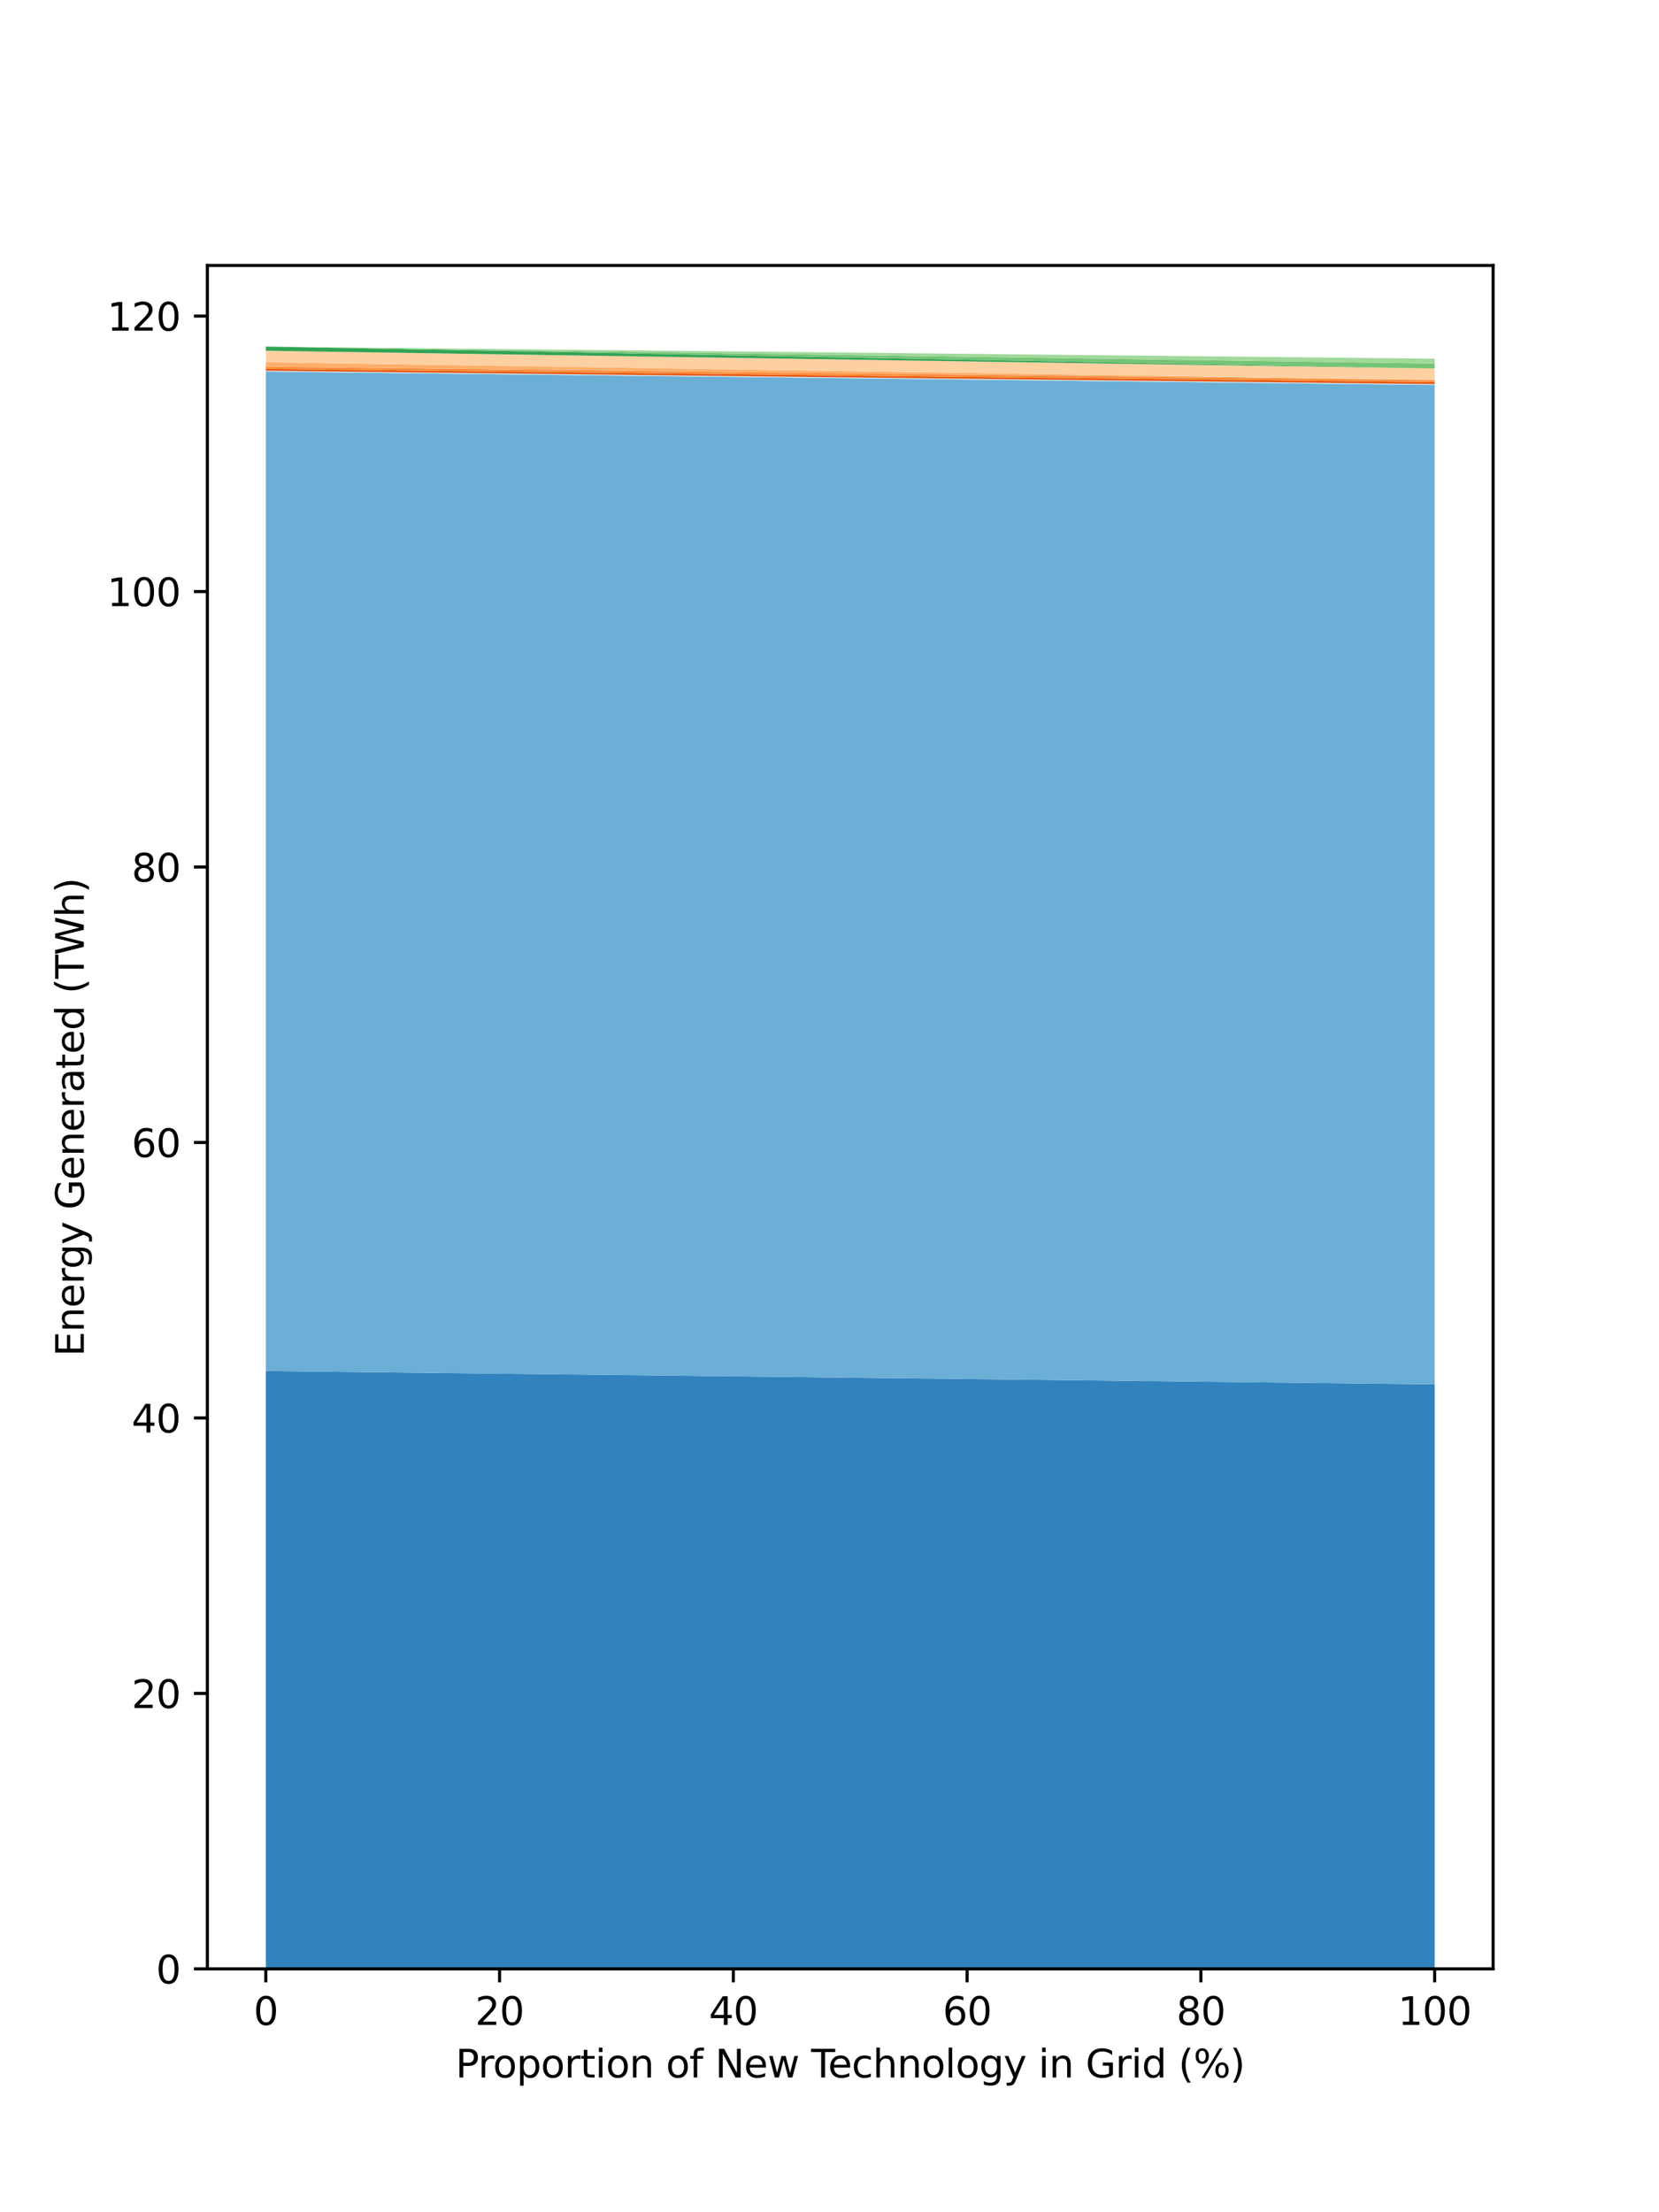 <?xml version="1.0" encoding="utf-8" standalone="no"?>
<!DOCTYPE svg PUBLIC "-//W3C//DTD SVG 1.1//EN"
  "http://www.w3.org/Graphics/SVG/1.1/DTD/svg11.dtd">
<svg height="576pt" version="1.1" viewBox="0 0 432 576" width="432pt" xmlns="http://www.w3.org/2000/svg" xmlns:xlink="http://www.w3.org/1999/xlink">
 <defs>
  <style type="text/css">*{stroke-linecap:butt;stroke-linejoin:round;}</style>
 </defs>
 <g id="figure_1">
  <g id="patch_1">
   <path d="M 0 576 
L 432 576 
L 432 0 
L 0 0 
z
" style="fill:#ffffff;"/>
  </g>
  <g id="axes_1">
   <g id="patch_2">
    <path d="M 54 512.64 
L 388.8 512.64 
L 388.8 69.12 
L 54 69.12 
z
" style="fill:#ffffff;"/>
   </g>
   <g id="PolyCollection_1">
    <path clip-path="url(#p70e68e1c7c)" d="M 69.218 356.971 
L 69.218 512.64 
L 72.293 512.64 
L 75.367 512.64 
L 78.441 512.64 
L 81.516 512.64 
L 84.59 512.64 
L 87.664 512.64 
L 90.739 512.64 
L 93.813 512.64 
L 96.888 512.64 
L 99.962 512.64 
L 103.036 512.64 
L 106.111 512.64 
L 109.185 512.64 
L 112.26 512.64 
L 115.334 512.64 
L 118.408 512.64 
L 121.483 512.64 
L 124.557 512.64 
L 127.631 512.64 
L 130.706 512.64 
L 133.78 512.64 
L 136.855 512.64 
L 139.929 512.64 
L 143.003 512.64 
L 146.078 512.64 
L 149.152 512.64 
L 152.226 512.64 
L 155.301 512.64 
L 158.375 512.64 
L 161.45 512.64 
L 164.524 512.64 
L 167.598 512.64 
L 170.673 512.64 
L 173.747 512.64 
L 176.821 512.64 
L 179.896 512.64 
L 182.97 512.64 
L 186.045 512.64 
L 189.119 512.64 
L 192.193 512.64 
L 195.268 512.64 
L 198.342 512.64 
L 201.417 512.64 
L 204.491 512.64 
L 207.565 512.64 
L 210.64 512.64 
L 213.714 512.64 
L 216.788 512.64 
L 219.863 512.64 
L 222.937 512.64 
L 226.012 512.64 
L 229.086 512.64 
L 232.16 512.64 
L 235.235 512.64 
L 238.309 512.64 
L 241.383 512.64 
L 244.458 512.64 
L 247.532 512.64 
L 250.607 512.64 
L 253.681 512.64 
L 256.755 512.64 
L 259.83 512.64 
L 262.904 512.64 
L 265.979 512.64 
L 269.053 512.64 
L 272.127 512.64 
L 275.202 512.64 
L 278.276 512.64 
L 281.35 512.64 
L 284.425 512.64 
L 287.499 512.64 
L 290.574 512.64 
L 293.648 512.64 
L 296.722 512.64 
L 299.797 512.64 
L 302.871 512.64 
L 305.945 512.64 
L 309.02 512.64 
L 312.094 512.64 
L 315.169 512.64 
L 318.243 512.64 
L 321.317 512.64 
L 324.392 512.64 
L 327.466 512.64 
L 330.54 512.64 
L 333.615 512.64 
L 336.689 512.64 
L 339.764 512.64 
L 342.838 512.64 
L 345.912 512.64 
L 348.987 512.64 
L 352.061 512.64 
L 355.136 512.64 
L 358.21 512.64 
L 361.284 512.64 
L 364.359 512.64 
L 367.433 512.64 
L 370.507 512.64 
L 373.582 512.64 
L 373.582 360.446 
L 373.582 360.446 
L 370.507 360.411 
L 367.433 360.375 
L 364.359 360.34 
L 361.284 360.305 
L 358.21 360.27 
L 355.136 360.235 
L 352.061 360.2 
L 348.987 360.165 
L 345.912 360.13 
L 342.838 360.095 
L 339.764 360.06 
L 336.689 360.024 
L 333.615 359.989 
L 330.54 359.954 
L 327.466 359.919 
L 324.392 359.884 
L 321.317 359.849 
L 318.243 359.814 
L 315.169 359.779 
L 312.094 359.744 
L 309.02 359.709 
L 305.945 359.673 
L 302.871 359.638 
L 299.797 359.603 
L 296.722 359.568 
L 293.648 359.533 
L 290.574 359.498 
L 287.499 359.463 
L 284.425 359.428 
L 281.35 359.393 
L 278.276 359.358 
L 275.202 359.322 
L 272.127 359.287 
L 269.053 359.252 
L 265.979 359.217 
L 262.904 359.182 
L 259.83 359.147 
L 256.755 359.112 
L 253.681 359.077 
L 250.607 359.042 
L 247.532 359.007 
L 244.458 358.971 
L 241.383 358.936 
L 238.309 358.901 
L 235.235 358.866 
L 232.16 358.831 
L 229.086 358.796 
L 226.012 358.761 
L 222.937 358.726 
L 219.863 358.691 
L 216.788 358.656 
L 213.714 358.62 
L 210.64 358.585 
L 207.565 358.55 
L 204.491 358.515 
L 201.417 358.48 
L 198.342 358.445 
L 195.268 358.41 
L 192.193 358.375 
L 189.119 358.34 
L 186.045 358.305 
L 182.97 358.269 
L 179.896 358.234 
L 176.821 358.199 
L 173.747 358.164 
L 170.673 358.129 
L 167.598 358.094 
L 164.524 358.059 
L 161.45 358.024 
L 158.375 357.989 
L 155.301 357.954 
L 152.226 357.918 
L 149.152 357.883 
L 146.078 357.848 
L 143.003 357.813 
L 139.929 357.778 
L 136.855 357.743 
L 133.78 357.708 
L 130.706 357.673 
L 127.631 357.638 
L 124.557 357.603 
L 121.483 357.567 
L 118.408 357.532 
L 115.334 357.497 
L 112.26 357.462 
L 109.185 357.427 
L 106.111 357.392 
L 103.036 357.357 
L 99.962 357.322 
L 96.888 357.287 
L 93.813 357.252 
L 90.739 357.216 
L 87.664 357.181 
L 84.59 357.146 
L 81.516 357.111 
L 78.441 357.076 
L 75.367 357.041 
L 72.293 357.006 
L 69.218 356.971 
z
" style="fill:#3182bd;"/>
   </g>
   <g id="PolyCollection_2">
    <path clip-path="url(#p70e68e1c7c)" d="M 69.218 96.784 
L 69.218 356.971 
L 72.293 357.006 
L 75.367 357.041 
L 78.441 357.076 
L 81.516 357.111 
L 84.59 357.146 
L 87.664 357.181 
L 90.739 357.216 
L 93.813 357.252 
L 96.888 357.287 
L 99.962 357.322 
L 103.036 357.357 
L 106.111 357.392 
L 109.185 357.427 
L 112.26 357.462 
L 115.334 357.497 
L 118.408 357.532 
L 121.483 357.567 
L 124.557 357.603 
L 127.631 357.638 
L 130.706 357.673 
L 133.78 357.708 
L 136.855 357.743 
L 139.929 357.778 
L 143.003 357.813 
L 146.078 357.848 
L 149.152 357.883 
L 152.226 357.918 
L 155.301 357.954 
L 158.375 357.989 
L 161.45 358.024 
L 164.524 358.059 
L 167.598 358.094 
L 170.673 358.129 
L 173.747 358.164 
L 176.821 358.199 
L 179.896 358.234 
L 182.97 358.269 
L 186.045 358.305 
L 189.119 358.34 
L 192.193 358.375 
L 195.268 358.41 
L 198.342 358.445 
L 201.417 358.48 
L 204.491 358.515 
L 207.565 358.55 
L 210.64 358.585 
L 213.714 358.62 
L 216.788 358.656 
L 219.863 358.691 
L 222.937 358.726 
L 226.012 358.761 
L 229.086 358.796 
L 232.16 358.831 
L 235.235 358.866 
L 238.309 358.901 
L 241.383 358.936 
L 244.458 358.971 
L 247.532 359.007 
L 250.607 359.042 
L 253.681 359.077 
L 256.755 359.112 
L 259.83 359.147 
L 262.904 359.182 
L 265.979 359.217 
L 269.053 359.252 
L 272.127 359.287 
L 275.202 359.322 
L 278.276 359.358 
L 281.35 359.393 
L 284.425 359.428 
L 287.499 359.463 
L 290.574 359.498 
L 293.648 359.533 
L 296.722 359.568 
L 299.797 359.603 
L 302.871 359.638 
L 305.945 359.673 
L 309.02 359.709 
L 312.094 359.744 
L 315.169 359.779 
L 318.243 359.814 
L 321.317 359.849 
L 324.392 359.884 
L 327.466 359.919 
L 330.54 359.954 
L 333.615 359.989 
L 336.689 360.024 
L 339.764 360.06 
L 342.838 360.095 
L 345.912 360.13 
L 348.987 360.165 
L 352.061 360.2 
L 355.136 360.235 
L 358.21 360.27 
L 361.284 360.305 
L 364.359 360.34 
L 367.433 360.375 
L 370.507 360.411 
L 373.582 360.446 
L 373.582 100.259 
L 373.582 100.259 
L 370.507 100.224 
L 367.433 100.189 
L 364.359 100.154 
L 361.284 100.119 
L 358.21 100.084 
L 355.136 100.049 
L 352.061 100.014 
L 348.987 99.979 
L 345.912 99.943 
L 342.838 99.908 
L 339.764 99.873 
L 336.689 99.838 
L 333.615 99.803 
L 330.54 99.768 
L 327.466 99.733 
L 324.392 99.698 
L 321.317 99.663 
L 318.243 99.628 
L 315.169 99.592 
L 312.094 99.557 
L 309.02 99.522 
L 305.945 99.487 
L 302.871 99.452 
L 299.797 99.417 
L 296.722 99.382 
L 293.648 99.347 
L 290.574 99.312 
L 287.499 99.277 
L 284.425 99.241 
L 281.35 99.206 
L 278.276 99.171 
L 275.202 99.136 
L 272.127 99.101 
L 269.053 99.066 
L 265.979 99.031 
L 262.904 98.996 
L 259.83 98.961 
L 256.755 98.926 
L 253.681 98.89 
L 250.607 98.855 
L 247.532 98.82 
L 244.458 98.785 
L 241.383 98.75 
L 238.309 98.715 
L 235.235 98.68 
L 232.16 98.645 
L 229.086 98.61 
L 226.012 98.575 
L 222.937 98.539 
L 219.863 98.504 
L 216.788 98.469 
L 213.714 98.434 
L 210.64 98.399 
L 207.565 98.364 
L 204.491 98.329 
L 201.417 98.294 
L 198.342 98.259 
L 195.268 98.224 
L 192.193 98.188 
L 189.119 98.153 
L 186.045 98.118 
L 182.97 98.083 
L 179.896 98.048 
L 176.821 98.013 
L 173.747 97.978 
L 170.673 97.943 
L 167.598 97.908 
L 164.524 97.873 
L 161.45 97.837 
L 158.375 97.802 
L 155.301 97.767 
L 152.226 97.732 
L 149.152 97.697 
L 146.078 97.662 
L 143.003 97.627 
L 139.929 97.592 
L 136.855 97.557 
L 133.78 97.522 
L 130.706 97.486 
L 127.631 97.451 
L 124.557 97.416 
L 121.483 97.381 
L 118.408 97.346 
L 115.334 97.311 
L 112.26 97.276 
L 109.185 97.241 
L 106.111 97.206 
L 103.036 97.171 
L 99.962 97.135 
L 96.888 97.1 
L 93.813 97.065 
L 90.739 97.03 
L 87.664 96.995 
L 84.59 96.96 
L 81.516 96.925 
L 78.441 96.89 
L 75.367 96.855 
L 72.293 96.82 
L 69.218 96.784 
z
" style="fill:#6baed6;"/>
   </g>
   <g id="PolyCollection_3">
    <path clip-path="url(#p70e68e1c7c)" d="M 69.218 96.667 
L 69.218 96.784 
L 72.293 96.82 
L 75.367 96.855 
L 78.441 96.89 
L 81.516 96.925 
L 84.59 96.96 
L 87.664 96.995 
L 90.739 97.03 
L 93.813 97.065 
L 96.888 97.1 
L 99.962 97.135 
L 103.036 97.171 
L 106.111 97.206 
L 109.185 97.241 
L 112.26 97.276 
L 115.334 97.311 
L 118.408 97.346 
L 121.483 97.381 
L 124.557 97.416 
L 127.631 97.451 
L 130.706 97.486 
L 133.78 97.522 
L 136.855 97.557 
L 139.929 97.592 
L 143.003 97.627 
L 146.078 97.662 
L 149.152 97.697 
L 152.226 97.732 
L 155.301 97.767 
L 158.375 97.802 
L 161.45 97.837 
L 164.524 97.873 
L 167.598 97.908 
L 170.673 97.943 
L 173.747 97.978 
L 176.821 98.013 
L 179.896 98.048 
L 182.97 98.083 
L 186.045 98.118 
L 189.119 98.153 
L 192.193 98.188 
L 195.268 98.224 
L 198.342 98.259 
L 201.417 98.294 
L 204.491 98.329 
L 207.565 98.364 
L 210.64 98.399 
L 213.714 98.434 
L 216.788 98.469 
L 219.863 98.504 
L 222.937 98.539 
L 226.012 98.575 
L 229.086 98.61 
L 232.16 98.645 
L 235.235 98.68 
L 238.309 98.715 
L 241.383 98.75 
L 244.458 98.785 
L 247.532 98.82 
L 250.607 98.855 
L 253.681 98.89 
L 256.755 98.926 
L 259.83 98.961 
L 262.904 98.996 
L 265.979 99.031 
L 269.053 99.066 
L 272.127 99.101 
L 275.202 99.136 
L 278.276 99.171 
L 281.35 99.206 
L 284.425 99.241 
L 287.499 99.277 
L 290.574 99.312 
L 293.648 99.347 
L 296.722 99.382 
L 299.797 99.417 
L 302.871 99.452 
L 305.945 99.487 
L 309.02 99.522 
L 312.094 99.557 
L 315.169 99.592 
L 318.243 99.628 
L 321.317 99.663 
L 324.392 99.698 
L 327.466 99.733 
L 330.54 99.768 
L 333.615 99.803 
L 336.689 99.838 
L 339.764 99.873 
L 342.838 99.908 
L 345.912 99.943 
L 348.987 99.979 
L 352.061 100.014 
L 355.136 100.049 
L 358.21 100.084 
L 361.284 100.119 
L 364.359 100.154 
L 367.433 100.189 
L 370.507 100.224 
L 373.582 100.259 
L 373.582 100.142 
L 373.582 100.142 
L 370.507 100.106 
L 367.433 100.071 
L 364.359 100.036 
L 361.284 100.001 
L 358.21 99.966 
L 355.136 99.931 
L 352.061 99.896 
L 348.987 99.861 
L 345.912 99.826 
L 342.838 99.791 
L 339.764 99.755 
L 336.689 99.72 
L 333.615 99.685 
L 330.54 99.65 
L 327.466 99.615 
L 324.392 99.58 
L 321.317 99.545 
L 318.243 99.51 
L 315.169 99.475 
L 312.094 99.44 
L 309.02 99.404 
L 305.945 99.369 
L 302.871 99.334 
L 299.797 99.299 
L 296.722 99.264 
L 293.648 99.229 
L 290.574 99.194 
L 287.499 99.159 
L 284.425 99.124 
L 281.35 99.089 
L 278.276 99.053 
L 275.202 99.018 
L 272.127 98.983 
L 269.053 98.948 
L 265.979 98.913 
L 262.904 98.878 
L 259.83 98.843 
L 256.755 98.808 
L 253.681 98.773 
L 250.607 98.738 
L 247.532 98.702 
L 244.458 98.667 
L 241.383 98.632 
L 238.309 98.597 
L 235.235 98.562 
L 232.16 98.527 
L 229.086 98.492 
L 226.012 98.457 
L 222.937 98.422 
L 219.863 98.387 
L 216.788 98.351 
L 213.714 98.316 
L 210.64 98.281 
L 207.565 98.246 
L 204.491 98.211 
L 201.417 98.176 
L 198.342 98.141 
L 195.268 98.106 
L 192.193 98.071 
L 189.119 98.036 
L 186.045 98 
L 182.97 97.965 
L 179.896 97.93 
L 176.821 97.895 
L 173.747 97.86 
L 170.673 97.825 
L 167.598 97.79 
L 164.524 97.755 
L 161.45 97.72 
L 158.375 97.685 
L 155.301 97.649 
L 152.226 97.614 
L 149.152 97.579 
L 146.078 97.544 
L 143.003 97.509 
L 139.929 97.474 
L 136.855 97.439 
L 133.78 97.404 
L 130.706 97.369 
L 127.631 97.334 
L 124.557 97.298 
L 121.483 97.263 
L 118.408 97.228 
L 115.334 97.193 
L 112.26 97.158 
L 109.185 97.123 
L 106.111 97.088 
L 103.036 97.053 
L 99.962 97.018 
L 96.888 96.983 
L 93.813 96.947 
L 90.739 96.912 
L 87.664 96.877 
L 84.59 96.842 
L 81.516 96.807 
L 78.441 96.772 
L 75.367 96.737 
L 72.293 96.702 
L 69.218 96.667 
z
" style="fill:#9ecae1;"/>
   </g>
   <g id="PolyCollection_4">
    <path clip-path="url(#p70e68e1c7c)" d="M 69.218 96.524 
L 69.218 96.667 
L 72.293 96.702 
L 75.367 96.737 
L 78.441 96.772 
L 81.516 96.807 
L 84.59 96.842 
L 87.664 96.877 
L 90.739 96.912 
L 93.813 96.947 
L 96.888 96.983 
L 99.962 97.018 
L 103.036 97.053 
L 106.111 97.088 
L 109.185 97.123 
L 112.26 97.158 
L 115.334 97.193 
L 118.408 97.228 
L 121.483 97.263 
L 124.557 97.298 
L 127.631 97.334 
L 130.706 97.369 
L 133.78 97.404 
L 136.855 97.439 
L 139.929 97.474 
L 143.003 97.509 
L 146.078 97.544 
L 149.152 97.579 
L 152.226 97.614 
L 155.301 97.649 
L 158.375 97.685 
L 161.45 97.72 
L 164.524 97.755 
L 167.598 97.79 
L 170.673 97.825 
L 173.747 97.86 
L 176.821 97.895 
L 179.896 97.93 
L 182.97 97.965 
L 186.045 98 
L 189.119 98.036 
L 192.193 98.071 
L 195.268 98.106 
L 198.342 98.141 
L 201.417 98.176 
L 204.491 98.211 
L 207.565 98.246 
L 210.64 98.281 
L 213.714 98.316 
L 216.788 98.351 
L 219.863 98.387 
L 222.937 98.422 
L 226.012 98.457 
L 229.086 98.492 
L 232.16 98.527 
L 235.235 98.562 
L 238.309 98.597 
L 241.383 98.632 
L 244.458 98.667 
L 247.532 98.702 
L 250.607 98.738 
L 253.681 98.773 
L 256.755 98.808 
L 259.83 98.843 
L 262.904 98.878 
L 265.979 98.913 
L 269.053 98.948 
L 272.127 98.983 
L 275.202 99.018 
L 278.276 99.053 
L 281.35 99.089 
L 284.425 99.124 
L 287.499 99.159 
L 290.574 99.194 
L 293.648 99.229 
L 296.722 99.264 
L 299.797 99.299 
L 302.871 99.334 
L 305.945 99.369 
L 309.02 99.404 
L 312.094 99.44 
L 315.169 99.475 
L 318.243 99.51 
L 321.317 99.545 
L 324.392 99.58 
L 327.466 99.615 
L 330.54 99.65 
L 333.615 99.685 
L 336.689 99.72 
L 339.764 99.755 
L 342.838 99.791 
L 345.912 99.826 
L 348.987 99.861 
L 352.061 99.896 
L 355.136 99.931 
L 358.21 99.966 
L 361.284 100.001 
L 364.359 100.036 
L 367.433 100.071 
L 370.507 100.106 
L 373.582 100.142 
L 373.582 99.998 
L 373.582 99.998 
L 370.507 99.963 
L 367.433 99.928 
L 364.359 99.893 
L 361.284 99.858 
L 358.21 99.823 
L 355.136 99.788 
L 352.061 99.753 
L 348.987 99.718 
L 345.912 99.683 
L 342.838 99.647 
L 339.764 99.612 
L 336.689 99.577 
L 333.615 99.542 
L 330.54 99.507 
L 327.466 99.472 
L 324.392 99.437 
L 321.317 99.402 
L 318.243 99.367 
L 315.169 99.332 
L 312.094 99.296 
L 309.02 99.261 
L 305.945 99.226 
L 302.871 99.191 
L 299.797 99.156 
L 296.722 99.121 
L 293.648 99.086 
L 290.574 99.051 
L 287.499 99.016 
L 284.425 98.981 
L 281.35 98.945 
L 278.276 98.91 
L 275.202 98.875 
L 272.127 98.84 
L 269.053 98.805 
L 265.979 98.77 
L 262.904 98.735 
L 259.83 98.7 
L 256.755 98.665 
L 253.681 98.63 
L 250.607 98.594 
L 247.532 98.559 
L 244.458 98.524 
L 241.383 98.489 
L 238.309 98.454 
L 235.235 98.419 
L 232.16 98.384 
L 229.086 98.349 
L 226.012 98.314 
L 222.937 98.279 
L 219.863 98.243 
L 216.788 98.208 
L 213.714 98.173 
L 210.64 98.138 
L 207.565 98.103 
L 204.491 98.068 
L 201.417 98.033 
L 198.342 97.998 
L 195.268 97.963 
L 192.193 97.928 
L 189.119 97.892 
L 186.045 97.857 
L 182.97 97.822 
L 179.896 97.787 
L 176.821 97.752 
L 173.747 97.717 
L 170.673 97.682 
L 167.598 97.647 
L 164.524 97.612 
L 161.45 97.577 
L 158.375 97.541 
L 155.301 97.506 
L 152.226 97.471 
L 149.152 97.436 
L 146.078 97.401 
L 143.003 97.366 
L 139.929 97.331 
L 136.855 97.296 
L 133.78 97.261 
L 130.706 97.226 
L 127.631 97.19 
L 124.557 97.155 
L 121.483 97.12 
L 118.408 97.085 
L 115.334 97.05 
L 112.26 97.015 
L 109.185 96.98 
L 106.111 96.945 
L 103.036 96.91 
L 99.962 96.875 
L 96.888 96.839 
L 93.813 96.804 
L 90.739 96.769 
L 87.664 96.734 
L 84.59 96.699 
L 81.516 96.664 
L 78.441 96.629 
L 75.367 96.594 
L 72.293 96.559 
L 69.218 96.524 
z
" style="fill:#c6dbef;"/>
   </g>
   <g id="PolyCollection_5">
    <path clip-path="url(#p70e68e1c7c)" d="M 69.218 96.047 
L 69.218 96.524 
L 72.293 96.559 
L 75.367 96.594 
L 78.441 96.629 
L 81.516 96.664 
L 84.59 96.699 
L 87.664 96.734 
L 90.739 96.769 
L 93.813 96.804 
L 96.888 96.839 
L 99.962 96.875 
L 103.036 96.91 
L 106.111 96.945 
L 109.185 96.98 
L 112.26 97.015 
L 115.334 97.05 
L 118.408 97.085 
L 121.483 97.12 
L 124.557 97.155 
L 127.631 97.19 
L 130.706 97.226 
L 133.78 97.261 
L 136.855 97.296 
L 139.929 97.331 
L 143.003 97.366 
L 146.078 97.401 
L 149.152 97.436 
L 152.226 97.471 
L 155.301 97.506 
L 158.375 97.541 
L 161.45 97.577 
L 164.524 97.612 
L 167.598 97.647 
L 170.673 97.682 
L 173.747 97.717 
L 176.821 97.752 
L 179.896 97.787 
L 182.97 97.822 
L 186.045 97.857 
L 189.119 97.892 
L 192.193 97.928 
L 195.268 97.963 
L 198.342 97.998 
L 201.417 98.033 
L 204.491 98.068 
L 207.565 98.103 
L 210.64 98.138 
L 213.714 98.173 
L 216.788 98.208 
L 219.863 98.243 
L 222.937 98.279 
L 226.012 98.314 
L 229.086 98.349 
L 232.16 98.384 
L 235.235 98.419 
L 238.309 98.454 
L 241.383 98.489 
L 244.458 98.524 
L 247.532 98.559 
L 250.607 98.594 
L 253.681 98.63 
L 256.755 98.665 
L 259.83 98.7 
L 262.904 98.735 
L 265.979 98.77 
L 269.053 98.805 
L 272.127 98.84 
L 275.202 98.875 
L 278.276 98.91 
L 281.35 98.945 
L 284.425 98.981 
L 287.499 99.016 
L 290.574 99.051 
L 293.648 99.086 
L 296.722 99.121 
L 299.797 99.156 
L 302.871 99.191 
L 305.945 99.226 
L 309.02 99.261 
L 312.094 99.296 
L 315.169 99.332 
L 318.243 99.367 
L 321.317 99.402 
L 324.392 99.437 
L 327.466 99.472 
L 330.54 99.507 
L 333.615 99.542 
L 336.689 99.577 
L 339.764 99.612 
L 342.838 99.647 
L 345.912 99.683 
L 348.987 99.718 
L 352.061 99.753 
L 355.136 99.788 
L 358.21 99.823 
L 361.284 99.858 
L 364.359 99.893 
L 367.433 99.928 
L 370.507 99.963 
L 373.582 99.998 
L 373.582 99.522 
L 373.582 99.522 
L 370.507 99.487 
L 367.433 99.452 
L 364.359 99.417 
L 361.284 99.382 
L 358.21 99.347 
L 355.136 99.312 
L 352.061 99.276 
L 348.987 99.241 
L 345.912 99.206 
L 342.838 99.171 
L 339.764 99.136 
L 336.689 99.101 
L 333.615 99.066 
L 330.54 99.031 
L 327.466 98.996 
L 324.392 98.961 
L 321.317 98.925 
L 318.243 98.89 
L 315.169 98.855 
L 312.094 98.82 
L 309.02 98.785 
L 305.945 98.75 
L 302.871 98.715 
L 299.797 98.68 
L 296.722 98.645 
L 293.648 98.61 
L 290.574 98.574 
L 287.499 98.539 
L 284.425 98.504 
L 281.35 98.469 
L 278.276 98.434 
L 275.202 98.399 
L 272.127 98.364 
L 269.053 98.329 
L 265.979 98.294 
L 262.904 98.259 
L 259.83 98.223 
L 256.755 98.188 
L 253.681 98.153 
L 250.607 98.118 
L 247.532 98.083 
L 244.458 98.048 
L 241.383 98.013 
L 238.309 97.978 
L 235.235 97.943 
L 232.16 97.908 
L 229.086 97.872 
L 226.012 97.837 
L 222.937 97.802 
L 219.863 97.767 
L 216.788 97.732 
L 213.714 97.697 
L 210.64 97.662 
L 207.565 97.627 
L 204.491 97.592 
L 201.417 97.557 
L 198.342 97.521 
L 195.268 97.486 
L 192.193 97.451 
L 189.119 97.416 
L 186.045 97.381 
L 182.97 97.346 
L 179.896 97.311 
L 176.821 97.276 
L 173.747 97.241 
L 170.673 97.206 
L 167.598 97.17 
L 164.524 97.135 
L 161.45 97.1 
L 158.375 97.065 
L 155.301 97.03 
L 152.226 96.995 
L 149.152 96.96 
L 146.078 96.925 
L 143.003 96.89 
L 139.929 96.854 
L 136.855 96.819 
L 133.78 96.784 
L 130.706 96.749 
L 127.631 96.714 
L 124.557 96.679 
L 121.483 96.644 
L 118.408 96.609 
L 115.334 96.574 
L 112.26 96.539 
L 109.185 96.503 
L 106.111 96.468 
L 103.036 96.433 
L 99.962 96.398 
L 96.888 96.363 
L 93.813 96.328 
L 90.739 96.293 
L 87.664 96.258 
L 84.59 96.223 
L 81.516 96.188 
L 78.441 96.152 
L 75.367 96.117 
L 72.293 96.082 
L 69.218 96.047 
z
" style="fill:#e6550d;"/>
   </g>
   <g id="PolyCollection_6">
    <path clip-path="url(#p70e68e1c7c)" d="M 69.218 95.471 
L 69.218 96.047 
L 72.293 96.082 
L 75.367 96.117 
L 78.441 96.152 
L 81.516 96.188 
L 84.59 96.223 
L 87.664 96.258 
L 90.739 96.293 
L 93.813 96.328 
L 96.888 96.363 
L 99.962 96.398 
L 103.036 96.433 
L 106.111 96.468 
L 109.185 96.503 
L 112.26 96.539 
L 115.334 96.574 
L 118.408 96.609 
L 121.483 96.644 
L 124.557 96.679 
L 127.631 96.714 
L 130.706 96.749 
L 133.78 96.784 
L 136.855 96.819 
L 139.929 96.854 
L 143.003 96.89 
L 146.078 96.925 
L 149.152 96.96 
L 152.226 96.995 
L 155.301 97.03 
L 158.375 97.065 
L 161.45 97.1 
L 164.524 97.135 
L 167.598 97.17 
L 170.673 97.206 
L 173.747 97.241 
L 176.821 97.276 
L 179.896 97.311 
L 182.97 97.346 
L 186.045 97.381 
L 189.119 97.416 
L 192.193 97.451 
L 195.268 97.486 
L 198.342 97.521 
L 201.417 97.557 
L 204.491 97.592 
L 207.565 97.627 
L 210.64 97.662 
L 213.714 97.697 
L 216.788 97.732 
L 219.863 97.767 
L 222.937 97.802 
L 226.012 97.837 
L 229.086 97.872 
L 232.16 97.908 
L 235.235 97.943 
L 238.309 97.978 
L 241.383 98.013 
L 244.458 98.048 
L 247.532 98.083 
L 250.607 98.118 
L 253.681 98.153 
L 256.755 98.188 
L 259.83 98.223 
L 262.904 98.259 
L 265.979 98.294 
L 269.053 98.329 
L 272.127 98.364 
L 275.202 98.399 
L 278.276 98.434 
L 281.35 98.469 
L 284.425 98.504 
L 287.499 98.539 
L 290.574 98.574 
L 293.648 98.61 
L 296.722 98.645 
L 299.797 98.68 
L 302.871 98.715 
L 305.945 98.75 
L 309.02 98.785 
L 312.094 98.82 
L 315.169 98.855 
L 318.243 98.89 
L 321.317 98.925 
L 324.392 98.961 
L 327.466 98.996 
L 330.54 99.031 
L 333.615 99.066 
L 336.689 99.101 
L 339.764 99.136 
L 342.838 99.171 
L 345.912 99.206 
L 348.987 99.241 
L 352.061 99.276 
L 355.136 99.312 
L 358.21 99.347 
L 361.284 99.382 
L 364.359 99.417 
L 367.433 99.452 
L 370.507 99.487 
L 373.582 99.522 
L 373.582 98.946 
L 373.582 98.946 
L 370.507 98.911 
L 367.433 98.876 
L 364.359 98.84 
L 361.284 98.805 
L 358.21 98.77 
L 355.136 98.735 
L 352.061 98.7 
L 348.987 98.665 
L 345.912 98.63 
L 342.838 98.595 
L 339.764 98.56 
L 336.689 98.525 
L 333.615 98.489 
L 330.54 98.454 
L 327.466 98.419 
L 324.392 98.384 
L 321.317 98.349 
L 318.243 98.314 
L 315.169 98.279 
L 312.094 98.244 
L 309.02 98.209 
L 305.945 98.174 
L 302.871 98.138 
L 299.797 98.103 
L 296.722 98.068 
L 293.648 98.033 
L 290.574 97.998 
L 287.499 97.963 
L 284.425 97.928 
L 281.35 97.893 
L 278.276 97.858 
L 275.202 97.823 
L 272.127 97.787 
L 269.053 97.752 
L 265.979 97.717 
L 262.904 97.682 
L 259.83 97.647 
L 256.755 97.612 
L 253.681 97.577 
L 250.607 97.542 
L 247.532 97.507 
L 244.458 97.472 
L 241.383 97.436 
L 238.309 97.401 
L 235.235 97.366 
L 232.16 97.331 
L 229.086 97.296 
L 226.012 97.261 
L 222.937 97.226 
L 219.863 97.191 
L 216.788 97.156 
L 213.714 97.121 
L 210.64 97.085 
L 207.565 97.05 
L 204.491 97.015 
L 201.417 96.98 
L 198.342 96.945 
L 195.268 96.91 
L 192.193 96.875 
L 189.119 96.84 
L 186.045 96.805 
L 182.97 96.77 
L 179.896 96.734 
L 176.821 96.699 
L 173.747 96.664 
L 170.673 96.629 
L 167.598 96.594 
L 164.524 96.559 
L 161.45 96.524 
L 158.375 96.489 
L 155.301 96.454 
L 152.226 96.419 
L 149.152 96.383 
L 146.078 96.348 
L 143.003 96.313 
L 139.929 96.278 
L 136.855 96.243 
L 133.78 96.208 
L 130.706 96.173 
L 127.631 96.138 
L 124.557 96.103 
L 121.483 96.068 
L 118.408 96.032 
L 115.334 95.997 
L 112.26 95.962 
L 109.185 95.927 
L 106.111 95.892 
L 103.036 95.857 
L 99.962 95.822 
L 96.888 95.787 
L 93.813 95.752 
L 90.739 95.717 
L 87.664 95.681 
L 84.59 95.646 
L 81.516 95.611 
L 78.441 95.576 
L 75.367 95.541 
L 72.293 95.506 
L 69.218 95.471 
z
" style="fill:#fd8d3c;"/>
   </g>
   <g id="PolyCollection_7">
    <path clip-path="url(#p70e68e1c7c)" d="M 69.218 94.324 
L 69.218 95.471 
L 72.293 95.506 
L 75.367 95.541 
L 78.441 95.576 
L 81.516 95.611 
L 84.59 95.646 
L 87.664 95.681 
L 90.739 95.717 
L 93.813 95.752 
L 96.888 95.787 
L 99.962 95.822 
L 103.036 95.857 
L 106.111 95.892 
L 109.185 95.927 
L 112.26 95.962 
L 115.334 95.997 
L 118.408 96.032 
L 121.483 96.068 
L 124.557 96.103 
L 127.631 96.138 
L 130.706 96.173 
L 133.78 96.208 
L 136.855 96.243 
L 139.929 96.278 
L 143.003 96.313 
L 146.078 96.348 
L 149.152 96.383 
L 152.226 96.419 
L 155.301 96.454 
L 158.375 96.489 
L 161.45 96.524 
L 164.524 96.559 
L 167.598 96.594 
L 170.673 96.629 
L 173.747 96.664 
L 176.821 96.699 
L 179.896 96.734 
L 182.97 96.77 
L 186.045 96.805 
L 189.119 96.84 
L 192.193 96.875 
L 195.268 96.91 
L 198.342 96.945 
L 201.417 96.98 
L 204.491 97.015 
L 207.565 97.05 
L 210.64 97.085 
L 213.714 97.121 
L 216.788 97.156 
L 219.863 97.191 
L 222.937 97.226 
L 226.012 97.261 
L 229.086 97.296 
L 232.16 97.331 
L 235.235 97.366 
L 238.309 97.401 
L 241.383 97.436 
L 244.458 97.472 
L 247.532 97.507 
L 250.607 97.542 
L 253.681 97.577 
L 256.755 97.612 
L 259.83 97.647 
L 262.904 97.682 
L 265.979 97.717 
L 269.053 97.752 
L 272.127 97.787 
L 275.202 97.823 
L 278.276 97.858 
L 281.35 97.893 
L 284.425 97.928 
L 287.499 97.963 
L 290.574 97.998 
L 293.648 98.033 
L 296.722 98.068 
L 299.797 98.103 
L 302.871 98.138 
L 305.945 98.174 
L 309.02 98.209 
L 312.094 98.244 
L 315.169 98.279 
L 318.243 98.314 
L 321.317 98.349 
L 324.392 98.384 
L 327.466 98.419 
L 330.54 98.454 
L 333.615 98.489 
L 336.689 98.525 
L 339.764 98.56 
L 342.838 98.595 
L 345.912 98.63 
L 348.987 98.665 
L 352.061 98.7 
L 355.136 98.735 
L 358.21 98.77 
L 361.284 98.805 
L 364.359 98.84 
L 367.433 98.876 
L 370.507 98.911 
L 373.582 98.946 
L 373.582 98.946 
L 373.582 98.946 
L 370.507 98.899 
L 367.433 98.852 
L 364.359 98.806 
L 361.284 98.759 
L 358.21 98.712 
L 355.136 98.666 
L 352.061 98.619 
L 348.987 98.572 
L 345.912 98.526 
L 342.838 98.479 
L 339.764 98.432 
L 336.689 98.386 
L 333.615 98.339 
L 330.54 98.292 
L 327.466 98.246 
L 324.392 98.199 
L 321.317 98.152 
L 318.243 98.105 
L 315.169 98.059 
L 312.094 98.012 
L 309.02 97.965 
L 305.945 97.919 
L 302.871 97.872 
L 299.797 97.825 
L 296.722 97.779 
L 293.648 97.732 
L 290.574 97.685 
L 287.499 97.639 
L 284.425 97.592 
L 281.35 97.545 
L 278.276 97.499 
L 275.202 97.452 
L 272.127 97.405 
L 269.053 97.359 
L 265.979 97.312 
L 262.904 97.265 
L 259.83 97.219 
L 256.755 97.172 
L 253.681 97.125 
L 250.607 97.078 
L 247.532 97.032 
L 244.458 96.985 
L 241.383 96.938 
L 238.309 96.892 
L 235.235 96.845 
L 232.16 96.798 
L 229.086 96.752 
L 226.012 96.705 
L 222.937 96.658 
L 219.863 96.612 
L 216.788 96.565 
L 213.714 96.518 
L 210.64 96.472 
L 207.565 96.425 
L 204.491 96.378 
L 201.417 96.332 
L 198.342 96.285 
L 195.268 96.238 
L 192.193 96.191 
L 189.119 96.145 
L 186.045 96.098 
L 182.97 96.051 
L 179.896 96.005 
L 176.821 95.958 
L 173.747 95.911 
L 170.673 95.865 
L 167.598 95.818 
L 164.524 95.771 
L 161.45 95.725 
L 158.375 95.678 
L 155.301 95.631 
L 152.226 95.585 
L 149.152 95.538 
L 146.078 95.491 
L 143.003 95.445 
L 139.929 95.398 
L 136.855 95.351 
L 133.78 95.305 
L 130.706 95.258 
L 127.631 95.211 
L 124.557 95.164 
L 121.483 95.118 
L 118.408 95.071 
L 115.334 95.024 
L 112.26 94.978 
L 109.185 94.931 
L 106.111 94.884 
L 103.036 94.838 
L 99.962 94.791 
L 96.888 94.744 
L 93.813 94.698 
L 90.739 94.651 
L 87.664 94.604 
L 84.59 94.558 
L 81.516 94.511 
L 78.441 94.464 
L 75.367 94.418 
L 72.293 94.371 
L 69.218 94.324 
z
" style="fill:#fdae6b;"/>
   </g>
   <g id="PolyCollection_8">
    <path clip-path="url(#p70e68e1c7c)" d="M 69.218 91.326 
L 69.218 94.324 
L 72.293 94.371 
L 75.367 94.418 
L 78.441 94.464 
L 81.516 94.511 
L 84.59 94.558 
L 87.664 94.604 
L 90.739 94.651 
L 93.813 94.698 
L 96.888 94.744 
L 99.962 94.791 
L 103.036 94.838 
L 106.111 94.884 
L 109.185 94.931 
L 112.26 94.978 
L 115.334 95.024 
L 118.408 95.071 
L 121.483 95.118 
L 124.557 95.164 
L 127.631 95.211 
L 130.706 95.258 
L 133.78 95.305 
L 136.855 95.351 
L 139.929 95.398 
L 143.003 95.445 
L 146.078 95.491 
L 149.152 95.538 
L 152.226 95.585 
L 155.301 95.631 
L 158.375 95.678 
L 161.45 95.725 
L 164.524 95.771 
L 167.598 95.818 
L 170.673 95.865 
L 173.747 95.911 
L 176.821 95.958 
L 179.896 96.005 
L 182.97 96.051 
L 186.045 96.098 
L 189.119 96.145 
L 192.193 96.191 
L 195.268 96.238 
L 198.342 96.285 
L 201.417 96.332 
L 204.491 96.378 
L 207.565 96.425 
L 210.64 96.472 
L 213.714 96.518 
L 216.788 96.565 
L 219.863 96.612 
L 222.937 96.658 
L 226.012 96.705 
L 229.086 96.752 
L 232.16 96.798 
L 235.235 96.845 
L 238.309 96.892 
L 241.383 96.938 
L 244.458 96.985 
L 247.532 97.032 
L 250.607 97.078 
L 253.681 97.125 
L 256.755 97.172 
L 259.83 97.219 
L 262.904 97.265 
L 265.979 97.312 
L 269.053 97.359 
L 272.127 97.405 
L 275.202 97.452 
L 278.276 97.499 
L 281.35 97.545 
L 284.425 97.592 
L 287.499 97.639 
L 290.574 97.685 
L 293.648 97.732 
L 296.722 97.779 
L 299.797 97.825 
L 302.871 97.872 
L 305.945 97.919 
L 309.02 97.965 
L 312.094 98.012 
L 315.169 98.059 
L 318.243 98.105 
L 321.317 98.152 
L 324.392 98.199 
L 327.466 98.246 
L 330.54 98.292 
L 333.615 98.339 
L 336.689 98.386 
L 339.764 98.432 
L 342.838 98.479 
L 345.912 98.526 
L 348.987 98.572 
L 352.061 98.619 
L 355.136 98.666 
L 358.21 98.712 
L 361.284 98.759 
L 364.359 98.806 
L 367.433 98.852 
L 370.507 98.899 
L 373.582 98.946 
L 373.582 95.947 
L 373.582 95.947 
L 370.507 95.9 
L 367.433 95.854 
L 364.359 95.807 
L 361.284 95.76 
L 358.21 95.714 
L 355.136 95.667 
L 352.061 95.62 
L 348.987 95.574 
L 345.912 95.527 
L 342.838 95.48 
L 339.764 95.434 
L 336.689 95.387 
L 333.615 95.34 
L 330.54 95.294 
L 327.466 95.247 
L 324.392 95.2 
L 321.317 95.153 
L 318.243 95.107 
L 315.169 95.06 
L 312.094 95.013 
L 309.02 94.967 
L 305.945 94.92 
L 302.871 94.873 
L 299.797 94.827 
L 296.722 94.78 
L 293.648 94.733 
L 290.574 94.687 
L 287.499 94.64 
L 284.425 94.593 
L 281.35 94.547 
L 278.276 94.5 
L 275.202 94.453 
L 272.127 94.407 
L 269.053 94.36 
L 265.979 94.313 
L 262.904 94.267 
L 259.83 94.22 
L 256.755 94.173 
L 253.681 94.126 
L 250.607 94.08 
L 247.532 94.033 
L 244.458 93.986 
L 241.383 93.94 
L 238.309 93.893 
L 235.235 93.846 
L 232.16 93.8 
L 229.086 93.753 
L 226.012 93.706 
L 222.937 93.66 
L 219.863 93.613 
L 216.788 93.566 
L 213.714 93.52 
L 210.64 93.473 
L 207.565 93.426 
L 204.491 93.38 
L 201.417 93.333 
L 198.342 93.286 
L 195.268 93.24 
L 192.193 93.193 
L 189.119 93.146 
L 186.045 93.099 
L 182.97 93.053 
L 179.896 93.006 
L 176.821 92.959 
L 173.747 92.913 
L 170.673 92.866 
L 167.598 92.819 
L 164.524 92.773 
L 161.45 92.726 
L 158.375 92.679 
L 155.301 92.633 
L 152.226 92.586 
L 149.152 92.539 
L 146.078 92.493 
L 143.003 92.446 
L 139.929 92.399 
L 136.855 92.353 
L 133.78 92.306 
L 130.706 92.259 
L 127.631 92.212 
L 124.557 92.166 
L 121.483 92.119 
L 118.408 92.072 
L 115.334 92.026 
L 112.26 91.979 
L 109.185 91.932 
L 106.111 91.886 
L 103.036 91.839 
L 99.962 91.792 
L 96.888 91.746 
L 93.813 91.699 
L 90.739 91.652 
L 87.664 91.606 
L 84.59 91.559 
L 81.516 91.512 
L 78.441 91.466 
L 75.367 91.419 
L 72.293 91.372 
L 69.218 91.326 
z
" style="fill:#fdd0a2;"/>
   </g>
   <g id="PolyCollection_9">
    <path clip-path="url(#p70e68e1c7c)" d="M 69.218 90.24 
L 69.218 91.326 
L 72.293 91.372 
L 75.367 91.419 
L 78.441 91.466 
L 81.516 91.512 
L 84.59 91.559 
L 87.664 91.606 
L 90.739 91.652 
L 93.813 91.699 
L 96.888 91.746 
L 99.962 91.792 
L 103.036 91.839 
L 106.111 91.886 
L 109.185 91.932 
L 112.26 91.979 
L 115.334 92.026 
L 118.408 92.072 
L 121.483 92.119 
L 124.557 92.166 
L 127.631 92.212 
L 130.706 92.259 
L 133.78 92.306 
L 136.855 92.353 
L 139.929 92.399 
L 143.003 92.446 
L 146.078 92.493 
L 149.152 92.539 
L 152.226 92.586 
L 155.301 92.633 
L 158.375 92.679 
L 161.45 92.726 
L 164.524 92.773 
L 167.598 92.819 
L 170.673 92.866 
L 173.747 92.913 
L 176.821 92.959 
L 179.896 93.006 
L 182.97 93.053 
L 186.045 93.099 
L 189.119 93.146 
L 192.193 93.193 
L 195.268 93.24 
L 198.342 93.286 
L 201.417 93.333 
L 204.491 93.38 
L 207.565 93.426 
L 210.64 93.473 
L 213.714 93.52 
L 216.788 93.566 
L 219.863 93.613 
L 222.937 93.66 
L 226.012 93.706 
L 229.086 93.753 
L 232.16 93.8 
L 235.235 93.846 
L 238.309 93.893 
L 241.383 93.94 
L 244.458 93.986 
L 247.532 94.033 
L 250.607 94.08 
L 253.681 94.126 
L 256.755 94.173 
L 259.83 94.22 
L 262.904 94.267 
L 265.979 94.313 
L 269.053 94.36 
L 272.127 94.407 
L 275.202 94.453 
L 278.276 94.5 
L 281.35 94.547 
L 284.425 94.593 
L 287.499 94.64 
L 290.574 94.687 
L 293.648 94.733 
L 296.722 94.78 
L 299.797 94.827 
L 302.871 94.873 
L 305.945 94.92 
L 309.02 94.967 
L 312.094 95.013 
L 315.169 95.06 
L 318.243 95.107 
L 321.317 95.153 
L 324.392 95.2 
L 327.466 95.247 
L 330.54 95.294 
L 333.615 95.34 
L 336.689 95.387 
L 339.764 95.434 
L 342.838 95.48 
L 345.912 95.527 
L 348.987 95.574 
L 352.061 95.62 
L 355.136 95.667 
L 358.21 95.714 
L 361.284 95.76 
L 364.359 95.807 
L 367.433 95.854 
L 370.507 95.9 
L 373.582 95.947 
L 373.582 95.947 
L 373.582 95.947 
L 370.507 95.889 
L 367.433 95.832 
L 364.359 95.774 
L 361.284 95.717 
L 358.21 95.659 
L 355.136 95.601 
L 352.061 95.544 
L 348.987 95.486 
L 345.912 95.428 
L 342.838 95.371 
L 339.764 95.313 
L 336.689 95.255 
L 333.615 95.198 
L 330.54 95.14 
L 327.466 95.082 
L 324.392 95.025 
L 321.317 94.967 
L 318.243 94.909 
L 315.169 94.852 
L 312.094 94.794 
L 309.02 94.737 
L 305.945 94.679 
L 302.871 94.621 
L 299.797 94.564 
L 296.722 94.506 
L 293.648 94.448 
L 290.574 94.391 
L 287.499 94.333 
L 284.425 94.275 
L 281.35 94.218 
L 278.276 94.16 
L 275.202 94.102 
L 272.127 94.045 
L 269.053 93.987 
L 265.979 93.929 
L 262.904 93.872 
L 259.83 93.814 
L 256.755 93.756 
L 253.681 93.699 
L 250.607 93.641 
L 247.532 93.584 
L 244.458 93.526 
L 241.383 93.468 
L 238.309 93.411 
L 235.235 93.353 
L 232.16 93.295 
L 229.086 93.238 
L 226.012 93.18 
L 222.937 93.122 
L 219.863 93.065 
L 216.788 93.007 
L 213.714 92.949 
L 210.64 92.892 
L 207.565 92.834 
L 204.491 92.776 
L 201.417 92.719 
L 198.342 92.661 
L 195.268 92.604 
L 192.193 92.546 
L 189.119 92.488 
L 186.045 92.431 
L 182.97 92.373 
L 179.896 92.315 
L 176.821 92.258 
L 173.747 92.2 
L 170.673 92.142 
L 167.598 92.085 
L 164.524 92.027 
L 161.45 91.969 
L 158.375 91.912 
L 155.301 91.854 
L 152.226 91.796 
L 149.152 91.739 
L 146.078 91.681 
L 143.003 91.624 
L 139.929 91.566 
L 136.855 91.508 
L 133.78 91.451 
L 130.706 91.393 
L 127.631 91.335 
L 124.557 91.278 
L 121.483 91.22 
L 118.408 91.162 
L 115.334 91.105 
L 112.26 91.047 
L 109.185 90.989 
L 106.111 90.932 
L 103.036 90.874 
L 99.962 90.816 
L 96.888 90.759 
L 93.813 90.701 
L 90.739 90.644 
L 87.664 90.586 
L 84.59 90.528 
L 81.516 90.471 
L 78.441 90.413 
L 75.367 90.355 
L 72.293 90.298 
L 69.218 90.24 
z
" style="fill:#31a354;"/>
   </g>
   <g id="PolyCollection_10">
    <path clip-path="url(#p70e68e1c7c)" d="M 69.218 90.24 
L 69.218 90.24 
L 72.293 90.298 
L 75.367 90.355 
L 78.441 90.413 
L 81.516 90.471 
L 84.59 90.528 
L 87.664 90.586 
L 90.739 90.644 
L 93.813 90.701 
L 96.888 90.759 
L 99.962 90.816 
L 103.036 90.874 
L 106.111 90.932 
L 109.185 90.989 
L 112.26 91.047 
L 115.334 91.105 
L 118.408 91.162 
L 121.483 91.22 
L 124.557 91.278 
L 127.631 91.335 
L 130.706 91.393 
L 133.78 91.451 
L 136.855 91.508 
L 139.929 91.566 
L 143.003 91.624 
L 146.078 91.681 
L 149.152 91.739 
L 152.226 91.796 
L 155.301 91.854 
L 158.375 91.912 
L 161.45 91.969 
L 164.524 92.027 
L 167.598 92.085 
L 170.673 92.142 
L 173.747 92.2 
L 176.821 92.258 
L 179.896 92.315 
L 182.97 92.373 
L 186.045 92.431 
L 189.119 92.488 
L 192.193 92.546 
L 195.268 92.604 
L 198.342 92.661 
L 201.417 92.719 
L 204.491 92.776 
L 207.565 92.834 
L 210.64 92.892 
L 213.714 92.949 
L 216.788 93.007 
L 219.863 93.065 
L 222.937 93.122 
L 226.012 93.18 
L 229.086 93.238 
L 232.16 93.295 
L 235.235 93.353 
L 238.309 93.411 
L 241.383 93.468 
L 244.458 93.526 
L 247.532 93.584 
L 250.607 93.641 
L 253.681 93.699 
L 256.755 93.756 
L 259.83 93.814 
L 262.904 93.872 
L 265.979 93.929 
L 269.053 93.987 
L 272.127 94.045 
L 275.202 94.102 
L 278.276 94.16 
L 281.35 94.218 
L 284.425 94.275 
L 287.499 94.333 
L 290.574 94.391 
L 293.648 94.448 
L 296.722 94.506 
L 299.797 94.564 
L 302.871 94.621 
L 305.945 94.679 
L 309.02 94.737 
L 312.094 94.794 
L 315.169 94.852 
L 318.243 94.909 
L 321.317 94.967 
L 324.392 95.025 
L 327.466 95.082 
L 330.54 95.14 
L 333.615 95.198 
L 336.689 95.255 
L 339.764 95.313 
L 342.838 95.371 
L 345.912 95.428 
L 348.987 95.486 
L 352.061 95.544 
L 355.136 95.601 
L 358.21 95.659 
L 361.284 95.717 
L 364.359 95.774 
L 367.433 95.832 
L 370.507 95.889 
L 373.582 95.947 
L 373.582 94.658 
L 373.582 94.658 
L 370.507 94.613 
L 367.433 94.568 
L 364.359 94.524 
L 361.284 94.479 
L 358.21 94.434 
L 355.136 94.39 
L 352.061 94.345 
L 348.987 94.301 
L 345.912 94.256 
L 342.838 94.211 
L 339.764 94.167 
L 336.689 94.122 
L 333.615 94.078 
L 330.54 94.033 
L 327.466 93.988 
L 324.392 93.944 
L 321.317 93.899 
L 318.243 93.854 
L 315.169 93.81 
L 312.094 93.765 
L 309.02 93.721 
L 305.945 93.676 
L 302.871 93.631 
L 299.797 93.587 
L 296.722 93.542 
L 293.648 93.497 
L 290.574 93.453 
L 287.499 93.408 
L 284.425 93.364 
L 281.35 93.319 
L 278.276 93.274 
L 275.202 93.23 
L 272.127 93.185 
L 269.053 93.14 
L 265.979 93.096 
L 262.904 93.051 
L 259.83 93.007 
L 256.755 92.962 
L 253.681 92.917 
L 250.607 92.873 
L 247.532 92.828 
L 244.458 92.783 
L 241.383 92.739 
L 238.309 92.694 
L 235.235 92.65 
L 232.16 92.605 
L 229.086 92.56 
L 226.012 92.516 
L 222.937 92.471 
L 219.863 92.426 
L 216.788 92.382 
L 213.714 92.337 
L 210.64 92.293 
L 207.565 92.248 
L 204.491 92.203 
L 201.417 92.159 
L 198.342 92.114 
L 195.268 92.07 
L 192.193 92.025 
L 189.119 91.98 
L 186.045 91.936 
L 182.97 91.891 
L 179.896 91.846 
L 176.821 91.802 
L 173.747 91.757 
L 170.673 91.713 
L 167.598 91.668 
L 164.524 91.623 
L 161.45 91.579 
L 158.375 91.534 
L 155.301 91.489 
L 152.226 91.445 
L 149.152 91.4 
L 146.078 91.356 
L 143.003 91.311 
L 139.929 91.266 
L 136.855 91.222 
L 133.78 91.177 
L 130.706 91.132 
L 127.631 91.088 
L 124.557 91.043 
L 121.483 90.999 
L 118.408 90.954 
L 115.334 90.909 
L 112.26 90.865 
L 109.185 90.82 
L 106.111 90.775 
L 103.036 90.731 
L 99.962 90.686 
L 96.888 90.642 
L 93.813 90.597 
L 90.739 90.552 
L 87.664 90.508 
L 84.59 90.463 
L 81.516 90.418 
L 78.441 90.374 
L 75.367 90.329 
L 72.293 90.285 
L 69.218 90.24 
z
" style="fill:#74c476;"/>
   </g>
   <g id="PolyCollection_11">
    <path clip-path="url(#p70e68e1c7c)" d="M 69.218 90.24 
L 69.218 90.24 
L 72.293 90.285 
L 75.367 90.329 
L 78.441 90.374 
L 81.516 90.418 
L 84.59 90.463 
L 87.664 90.508 
L 90.739 90.552 
L 93.813 90.597 
L 96.888 90.642 
L 99.962 90.686 
L 103.036 90.731 
L 106.111 90.775 
L 109.185 90.82 
L 112.26 90.865 
L 115.334 90.909 
L 118.408 90.954 
L 121.483 90.999 
L 124.557 91.043 
L 127.631 91.088 
L 130.706 91.132 
L 133.78 91.177 
L 136.855 91.222 
L 139.929 91.266 
L 143.003 91.311 
L 146.078 91.356 
L 149.152 91.4 
L 152.226 91.445 
L 155.301 91.489 
L 158.375 91.534 
L 161.45 91.579 
L 164.524 91.623 
L 167.598 91.668 
L 170.673 91.713 
L 173.747 91.757 
L 176.821 91.802 
L 179.896 91.846 
L 182.97 91.891 
L 186.045 91.936 
L 189.119 91.98 
L 192.193 92.025 
L 195.268 92.07 
L 198.342 92.114 
L 201.417 92.159 
L 204.491 92.203 
L 207.565 92.248 
L 210.64 92.293 
L 213.714 92.337 
L 216.788 92.382 
L 219.863 92.426 
L 222.937 92.471 
L 226.012 92.516 
L 229.086 92.56 
L 232.16 92.605 
L 235.235 92.65 
L 238.309 92.694 
L 241.383 92.739 
L 244.458 92.783 
L 247.532 92.828 
L 250.607 92.873 
L 253.681 92.917 
L 256.755 92.962 
L 259.83 93.007 
L 262.904 93.051 
L 265.979 93.096 
L 269.053 93.14 
L 272.127 93.185 
L 275.202 93.23 
L 278.276 93.274 
L 281.35 93.319 
L 284.425 93.364 
L 287.499 93.408 
L 290.574 93.453 
L 293.648 93.497 
L 296.722 93.542 
L 299.797 93.587 
L 302.871 93.631 
L 305.945 93.676 
L 309.02 93.721 
L 312.094 93.765 
L 315.169 93.81 
L 318.243 93.854 
L 321.317 93.899 
L 324.392 93.944 
L 327.466 93.988 
L 330.54 94.033 
L 333.615 94.078 
L 336.689 94.122 
L 339.764 94.167 
L 342.838 94.211 
L 345.912 94.256 
L 348.987 94.301 
L 352.061 94.345 
L 355.136 94.39 
L 358.21 94.434 
L 361.284 94.479 
L 364.359 94.524 
L 367.433 94.568 
L 370.507 94.613 
L 373.582 94.658 
L 373.582 93.385 
L 373.582 93.385 
L 370.507 93.354 
L 367.433 93.322 
L 364.359 93.29 
L 361.284 93.258 
L 358.21 93.227 
L 355.136 93.195 
L 352.061 93.163 
L 348.987 93.131 
L 345.912 93.1 
L 342.838 93.068 
L 339.764 93.036 
L 336.689 93.004 
L 333.615 92.972 
L 330.54 92.941 
L 327.466 92.909 
L 324.392 92.877 
L 321.317 92.845 
L 318.243 92.814 
L 315.169 92.782 
L 312.094 92.75 
L 309.02 92.718 
L 305.945 92.686 
L 302.871 92.655 
L 299.797 92.623 
L 296.722 92.591 
L 293.648 92.559 
L 290.574 92.528 
L 287.499 92.496 
L 284.425 92.464 
L 281.35 92.432 
L 278.276 92.401 
L 275.202 92.369 
L 272.127 92.337 
L 269.053 92.305 
L 265.979 92.273 
L 262.904 92.242 
L 259.83 92.21 
L 256.755 92.178 
L 253.681 92.146 
L 250.607 92.115 
L 247.532 92.083 
L 244.458 92.051 
L 241.383 92.019 
L 238.309 91.987 
L 235.235 91.956 
L 232.16 91.924 
L 229.086 91.892 
L 226.012 91.86 
L 222.937 91.829 
L 219.863 91.797 
L 216.788 91.765 
L 213.714 91.733 
L 210.64 91.702 
L 207.565 91.67 
L 204.491 91.638 
L 201.417 91.606 
L 198.342 91.574 
L 195.268 91.543 
L 192.193 91.511 
L 189.119 91.479 
L 186.045 91.447 
L 182.97 91.416 
L 179.896 91.384 
L 176.821 91.352 
L 173.747 91.32 
L 170.673 91.288 
L 167.598 91.257 
L 164.524 91.225 
L 161.45 91.193 
L 158.375 91.161 
L 155.301 91.13 
L 152.226 91.098 
L 149.152 91.066 
L 146.078 91.034 
L 143.003 91.003 
L 139.929 90.971 
L 136.855 90.939 
L 133.78 90.907 
L 130.706 90.875 
L 127.631 90.844 
L 124.557 90.812 
L 121.483 90.78 
L 118.408 90.748 
L 115.334 90.717 
L 112.26 90.685 
L 109.185 90.653 
L 106.111 90.621 
L 103.036 90.59 
L 99.962 90.558 
L 96.888 90.526 
L 93.813 90.494 
L 90.739 90.462 
L 87.664 90.431 
L 84.59 90.399 
L 81.516 90.367 
L 78.441 90.335 
L 75.367 90.304 
L 72.293 90.272 
L 69.218 90.24 
z
" style="fill:#a1d99b;"/>
   </g>
   <g id="matplotlib.axis_1">
    <g id="xtick_1">
     <g id="line2d_1">
      <defs>
       <path d="M 0 0 
L 0 3.5 
" id="m3c4e464ed6" style="stroke:#000000;stroke-width:0.8;"/>
      </defs>
      <g>
       <use style="stroke:#000000;stroke-width:0.8;" x="69.218" xlink:href="#m3c4e464ed6" y="512.64"/>
      </g>
     </g>
     <g id="text_1">
      <!-- 0 -->
      <g transform="translate(66.037 527.238)scale(0.1 -0.1)">
       <defs>
        <path d="M 2034 4250 
Q 1547 4250 1301 3770 
Q 1056 3291 1056 2328 
Q 1056 1369 1301 889 
Q 1547 409 2034 409 
Q 2525 409 2770 889 
Q 3016 1369 3016 2328 
Q 3016 3291 2770 3770 
Q 2525 4250 2034 4250 
z
M 2034 4750 
Q 2819 4750 3233 4129 
Q 3647 3509 3647 2328 
Q 3647 1150 3233 529 
Q 2819 -91 2034 -91 
Q 1250 -91 836 529 
Q 422 1150 422 2328 
Q 422 3509 836 4129 
Q 1250 4750 2034 4750 
z
" id="DejaVuSans-30" transform="scale(0.016)"/>
       </defs>
       <use xlink:href="#DejaVuSans-30"/>
      </g>
     </g>
    </g>
    <g id="xtick_2">
     <g id="line2d_2">
      <g>
       <use style="stroke:#000000;stroke-width:0.8;" x="130.091" xlink:href="#m3c4e464ed6" y="512.64"/>
      </g>
     </g>
     <g id="text_2">
      <!-- 20 -->
      <g transform="translate(123.728 527.238)scale(0.1 -0.1)">
       <defs>
        <path d="M 1228 531 
L 3431 531 
L 3431 0 
L 469 0 
L 469 531 
Q 828 903 1448 1529 
Q 2069 2156 2228 2338 
Q 2531 2678 2651 2914 
Q 2772 3150 2772 3378 
Q 2772 3750 2511 3984 
Q 2250 4219 1831 4219 
Q 1534 4219 1204 4116 
Q 875 4013 500 3803 
L 500 4441 
Q 881 4594 1212 4672 
Q 1544 4750 1819 4750 
Q 2544 4750 2975 4387 
Q 3406 4025 3406 3419 
Q 3406 3131 3298 2873 
Q 3191 2616 2906 2266 
Q 2828 2175 2409 1742 
Q 1991 1309 1228 531 
z
" id="DejaVuSans-32" transform="scale(0.016)"/>
       </defs>
       <use xlink:href="#DejaVuSans-32"/>
       <use x="63.623" xlink:href="#DejaVuSans-30"/>
      </g>
     </g>
    </g>
    <g id="xtick_3">
     <g id="line2d_3">
      <g>
       <use style="stroke:#000000;stroke-width:0.8;" x="190.964" xlink:href="#m3c4e464ed6" y="512.64"/>
      </g>
     </g>
     <g id="text_3">
      <!-- 40 -->
      <g transform="translate(184.601 527.238)scale(0.1 -0.1)">
       <defs>
        <path d="M 2419 4116 
L 825 1625 
L 2419 1625 
L 2419 4116 
z
M 2253 4666 
L 3047 4666 
L 3047 1625 
L 3713 1625 
L 3713 1100 
L 3047 1100 
L 3047 0 
L 2419 0 
L 2419 1100 
L 313 1100 
L 313 1709 
L 2253 4666 
z
" id="DejaVuSans-34" transform="scale(0.016)"/>
       </defs>
       <use xlink:href="#DejaVuSans-34"/>
       <use x="63.623" xlink:href="#DejaVuSans-30"/>
      </g>
     </g>
    </g>
    <g id="xtick_4">
     <g id="line2d_4">
      <g>
       <use style="stroke:#000000;stroke-width:0.8;" x="251.836" xlink:href="#m3c4e464ed6" y="512.64"/>
      </g>
     </g>
     <g id="text_4">
      <!-- 60 -->
      <g transform="translate(245.474 527.238)scale(0.1 -0.1)">
       <defs>
        <path d="M 2113 2584 
Q 1688 2584 1439 2293 
Q 1191 2003 1191 1497 
Q 1191 994 1439 701 
Q 1688 409 2113 409 
Q 2538 409 2786 701 
Q 3034 994 3034 1497 
Q 3034 2003 2786 2293 
Q 2538 2584 2113 2584 
z
M 3366 4563 
L 3366 3988 
Q 3128 4100 2886 4159 
Q 2644 4219 2406 4219 
Q 1781 4219 1451 3797 
Q 1122 3375 1075 2522 
Q 1259 2794 1537 2939 
Q 1816 3084 2150 3084 
Q 2853 3084 3261 2657 
Q 3669 2231 3669 1497 
Q 3669 778 3244 343 
Q 2819 -91 2113 -91 
Q 1303 -91 875 529 
Q 447 1150 447 2328 
Q 447 3434 972 4092 
Q 1497 4750 2381 4750 
Q 2619 4750 2861 4703 
Q 3103 4656 3366 4563 
z
" id="DejaVuSans-36" transform="scale(0.016)"/>
       </defs>
       <use xlink:href="#DejaVuSans-36"/>
       <use x="63.623" xlink:href="#DejaVuSans-30"/>
      </g>
     </g>
    </g>
    <g id="xtick_5">
     <g id="line2d_5">
      <g>
       <use style="stroke:#000000;stroke-width:0.8;" x="312.709" xlink:href="#m3c4e464ed6" y="512.64"/>
      </g>
     </g>
     <g id="text_5">
      <!-- 80 -->
      <g transform="translate(306.347 527.238)scale(0.1 -0.1)">
       <defs>
        <path d="M 2034 2216 
Q 1584 2216 1326 1975 
Q 1069 1734 1069 1313 
Q 1069 891 1326 650 
Q 1584 409 2034 409 
Q 2484 409 2743 651 
Q 3003 894 3003 1313 
Q 3003 1734 2745 1975 
Q 2488 2216 2034 2216 
z
M 1403 2484 
Q 997 2584 770 2862 
Q 544 3141 544 3541 
Q 544 4100 942 4425 
Q 1341 4750 2034 4750 
Q 2731 4750 3128 4425 
Q 3525 4100 3525 3541 
Q 3525 3141 3298 2862 
Q 3072 2584 2669 2484 
Q 3125 2378 3379 2068 
Q 3634 1759 3634 1313 
Q 3634 634 3220 271 
Q 2806 -91 2034 -91 
Q 1263 -91 848 271 
Q 434 634 434 1313 
Q 434 1759 690 2068 
Q 947 2378 1403 2484 
z
M 1172 3481 
Q 1172 3119 1398 2916 
Q 1625 2713 2034 2713 
Q 2441 2713 2670 2916 
Q 2900 3119 2900 3481 
Q 2900 3844 2670 4047 
Q 2441 4250 2034 4250 
Q 1625 4250 1398 4047 
Q 1172 3844 1172 3481 
z
" id="DejaVuSans-38" transform="scale(0.016)"/>
       </defs>
       <use xlink:href="#DejaVuSans-38"/>
       <use x="63.623" xlink:href="#DejaVuSans-30"/>
      </g>
     </g>
    </g>
    <g id="xtick_6">
     <g id="line2d_6">
      <g>
       <use style="stroke:#000000;stroke-width:0.8;" x="373.582" xlink:href="#m3c4e464ed6" y="512.64"/>
      </g>
     </g>
     <g id="text_6">
      <!-- 100 -->
      <g transform="translate(364.038 527.238)scale(0.1 -0.1)">
       <defs>
        <path d="M 794 531 
L 1825 531 
L 1825 4091 
L 703 3866 
L 703 4441 
L 1819 4666 
L 2450 4666 
L 2450 531 
L 3481 531 
L 3481 0 
L 794 0 
L 794 531 
z
" id="DejaVuSans-31" transform="scale(0.016)"/>
       </defs>
       <use xlink:href="#DejaVuSans-31"/>
       <use x="63.623" xlink:href="#DejaVuSans-30"/>
       <use x="127.246" xlink:href="#DejaVuSans-30"/>
      </g>
     </g>
    </g>
    <g id="text_7">
     <!-- Proportion of New Technology in Grid (%) -->
     <g transform="translate(118.632 540.917)scale(0.1 -0.1)">
      <defs>
       <path d="M 1259 4147 
L 1259 2394 
L 2053 2394 
Q 2494 2394 2734 2622 
Q 2975 2850 2975 3272 
Q 2975 3691 2734 3919 
Q 2494 4147 2053 4147 
L 1259 4147 
z
M 628 4666 
L 2053 4666 
Q 2838 4666 3239 4311 
Q 3641 3956 3641 3272 
Q 3641 2581 3239 2228 
Q 2838 1875 2053 1875 
L 1259 1875 
L 1259 0 
L 628 0 
L 628 4666 
z
" id="DejaVuSans-50" transform="scale(0.016)"/>
       <path d="M 2631 2963 
Q 2534 3019 2420 3045 
Q 2306 3072 2169 3072 
Q 1681 3072 1420 2755 
Q 1159 2438 1159 1844 
L 1159 0 
L 581 0 
L 581 3500 
L 1159 3500 
L 1159 2956 
Q 1341 3275 1631 3429 
Q 1922 3584 2338 3584 
Q 2397 3584 2469 3576 
Q 2541 3569 2628 3553 
L 2631 2963 
z
" id="DejaVuSans-72" transform="scale(0.016)"/>
       <path d="M 1959 3097 
Q 1497 3097 1228 2736 
Q 959 2375 959 1747 
Q 959 1119 1226 758 
Q 1494 397 1959 397 
Q 2419 397 2687 759 
Q 2956 1122 2956 1747 
Q 2956 2369 2687 2733 
Q 2419 3097 1959 3097 
z
M 1959 3584 
Q 2709 3584 3137 3096 
Q 3566 2609 3566 1747 
Q 3566 888 3137 398 
Q 2709 -91 1959 -91 
Q 1206 -91 779 398 
Q 353 888 353 1747 
Q 353 2609 779 3096 
Q 1206 3584 1959 3584 
z
" id="DejaVuSans-6f" transform="scale(0.016)"/>
       <path d="M 1159 525 
L 1159 -1331 
L 581 -1331 
L 581 3500 
L 1159 3500 
L 1159 2969 
Q 1341 3281 1617 3432 
Q 1894 3584 2278 3584 
Q 2916 3584 3314 3078 
Q 3713 2572 3713 1747 
Q 3713 922 3314 415 
Q 2916 -91 2278 -91 
Q 1894 -91 1617 61 
Q 1341 213 1159 525 
z
M 3116 1747 
Q 3116 2381 2855 2742 
Q 2594 3103 2138 3103 
Q 1681 3103 1420 2742 
Q 1159 2381 1159 1747 
Q 1159 1113 1420 752 
Q 1681 391 2138 391 
Q 2594 391 2855 752 
Q 3116 1113 3116 1747 
z
" id="DejaVuSans-70" transform="scale(0.016)"/>
       <path d="M 1172 4494 
L 1172 3500 
L 2356 3500 
L 2356 3053 
L 1172 3053 
L 1172 1153 
Q 1172 725 1289 603 
Q 1406 481 1766 481 
L 2356 481 
L 2356 0 
L 1766 0 
Q 1100 0 847 248 
Q 594 497 594 1153 
L 594 3053 
L 172 3053 
L 172 3500 
L 594 3500 
L 594 4494 
L 1172 4494 
z
" id="DejaVuSans-74" transform="scale(0.016)"/>
       <path d="M 603 3500 
L 1178 3500 
L 1178 0 
L 603 0 
L 603 3500 
z
M 603 4863 
L 1178 4863 
L 1178 4134 
L 603 4134 
L 603 4863 
z
" id="DejaVuSans-69" transform="scale(0.016)"/>
       <path d="M 3513 2113 
L 3513 0 
L 2938 0 
L 2938 2094 
Q 2938 2591 2744 2837 
Q 2550 3084 2163 3084 
Q 1697 3084 1428 2787 
Q 1159 2491 1159 1978 
L 1159 0 
L 581 0 
L 581 3500 
L 1159 3500 
L 1159 2956 
Q 1366 3272 1645 3428 
Q 1925 3584 2291 3584 
Q 2894 3584 3203 3211 
Q 3513 2838 3513 2113 
z
" id="DejaVuSans-6e" transform="scale(0.016)"/>
       <path id="DejaVuSans-20" transform="scale(0.016)"/>
       <path d="M 2375 4863 
L 2375 4384 
L 1825 4384 
Q 1516 4384 1395 4259 
Q 1275 4134 1275 3809 
L 1275 3500 
L 2222 3500 
L 2222 3053 
L 1275 3053 
L 1275 0 
L 697 0 
L 697 3053 
L 147 3053 
L 147 3500 
L 697 3500 
L 697 3744 
Q 697 4328 969 4595 
Q 1241 4863 1831 4863 
L 2375 4863 
z
" id="DejaVuSans-66" transform="scale(0.016)"/>
       <path d="M 628 4666 
L 1478 4666 
L 3547 763 
L 3547 4666 
L 4159 4666 
L 4159 0 
L 3309 0 
L 1241 3903 
L 1241 0 
L 628 0 
L 628 4666 
z
" id="DejaVuSans-4e" transform="scale(0.016)"/>
       <path d="M 3597 1894 
L 3597 1613 
L 953 1613 
Q 991 1019 1311 708 
Q 1631 397 2203 397 
Q 2534 397 2845 478 
Q 3156 559 3463 722 
L 3463 178 
Q 3153 47 2828 -22 
Q 2503 -91 2169 -91 
Q 1331 -91 842 396 
Q 353 884 353 1716 
Q 353 2575 817 3079 
Q 1281 3584 2069 3584 
Q 2775 3584 3186 3129 
Q 3597 2675 3597 1894 
z
M 3022 2063 
Q 3016 2534 2758 2815 
Q 2500 3097 2075 3097 
Q 1594 3097 1305 2825 
Q 1016 2553 972 2059 
L 3022 2063 
z
" id="DejaVuSans-65" transform="scale(0.016)"/>
       <path d="M 269 3500 
L 844 3500 
L 1563 769 
L 2278 3500 
L 2956 3500 
L 3675 769 
L 4391 3500 
L 4966 3500 
L 4050 0 
L 3372 0 
L 2619 2869 
L 1863 0 
L 1184 0 
L 269 3500 
z
" id="DejaVuSans-77" transform="scale(0.016)"/>
       <path d="M -19 4666 
L 3928 4666 
L 3928 4134 
L 2272 4134 
L 2272 0 
L 1638 0 
L 1638 4134 
L -19 4134 
L -19 4666 
z
" id="DejaVuSans-54" transform="scale(0.016)"/>
       <path d="M 3122 3366 
L 3122 2828 
Q 2878 2963 2633 3030 
Q 2388 3097 2138 3097 
Q 1578 3097 1268 2742 
Q 959 2388 959 1747 
Q 959 1106 1268 751 
Q 1578 397 2138 397 
Q 2388 397 2633 464 
Q 2878 531 3122 666 
L 3122 134 
Q 2881 22 2623 -34 
Q 2366 -91 2075 -91 
Q 1284 -91 818 406 
Q 353 903 353 1747 
Q 353 2603 823 3093 
Q 1294 3584 2113 3584 
Q 2378 3584 2631 3529 
Q 2884 3475 3122 3366 
z
" id="DejaVuSans-63" transform="scale(0.016)"/>
       <path d="M 3513 2113 
L 3513 0 
L 2938 0 
L 2938 2094 
Q 2938 2591 2744 2837 
Q 2550 3084 2163 3084 
Q 1697 3084 1428 2787 
Q 1159 2491 1159 1978 
L 1159 0 
L 581 0 
L 581 4863 
L 1159 4863 
L 1159 2956 
Q 1366 3272 1645 3428 
Q 1925 3584 2291 3584 
Q 2894 3584 3203 3211 
Q 3513 2838 3513 2113 
z
" id="DejaVuSans-68" transform="scale(0.016)"/>
       <path d="M 603 4863 
L 1178 4863 
L 1178 0 
L 603 0 
L 603 4863 
z
" id="DejaVuSans-6c" transform="scale(0.016)"/>
       <path d="M 2906 1791 
Q 2906 2416 2648 2759 
Q 2391 3103 1925 3103 
Q 1463 3103 1205 2759 
Q 947 2416 947 1791 
Q 947 1169 1205 825 
Q 1463 481 1925 481 
Q 2391 481 2648 825 
Q 2906 1169 2906 1791 
z
M 3481 434 
Q 3481 -459 3084 -895 
Q 2688 -1331 1869 -1331 
Q 1566 -1331 1297 -1286 
Q 1028 -1241 775 -1147 
L 775 -588 
Q 1028 -725 1275 -790 
Q 1522 -856 1778 -856 
Q 2344 -856 2625 -561 
Q 2906 -266 2906 331 
L 2906 616 
Q 2728 306 2450 153 
Q 2172 0 1784 0 
Q 1141 0 747 490 
Q 353 981 353 1791 
Q 353 2603 747 3093 
Q 1141 3584 1784 3584 
Q 2172 3584 2450 3431 
Q 2728 3278 2906 2969 
L 2906 3500 
L 3481 3500 
L 3481 434 
z
" id="DejaVuSans-67" transform="scale(0.016)"/>
       <path d="M 2059 -325 
Q 1816 -950 1584 -1140 
Q 1353 -1331 966 -1331 
L 506 -1331 
L 506 -850 
L 844 -850 
Q 1081 -850 1212 -737 
Q 1344 -625 1503 -206 
L 1606 56 
L 191 3500 
L 800 3500 
L 1894 763 
L 2988 3500 
L 3597 3500 
L 2059 -325 
z
" id="DejaVuSans-79" transform="scale(0.016)"/>
       <path d="M 3809 666 
L 3809 1919 
L 2778 1919 
L 2778 2438 
L 4434 2438 
L 4434 434 
Q 4069 175 3628 42 
Q 3188 -91 2688 -91 
Q 1594 -91 976 548 
Q 359 1188 359 2328 
Q 359 3472 976 4111 
Q 1594 4750 2688 4750 
Q 3144 4750 3555 4637 
Q 3966 4525 4313 4306 
L 4313 3634 
Q 3963 3931 3569 4081 
Q 3175 4231 2741 4231 
Q 1884 4231 1454 3753 
Q 1025 3275 1025 2328 
Q 1025 1384 1454 906 
Q 1884 428 2741 428 
Q 3075 428 3337 486 
Q 3600 544 3809 666 
z
" id="DejaVuSans-47" transform="scale(0.016)"/>
       <path d="M 2906 2969 
L 2906 4863 
L 3481 4863 
L 3481 0 
L 2906 0 
L 2906 525 
Q 2725 213 2448 61 
Q 2172 -91 1784 -91 
Q 1150 -91 751 415 
Q 353 922 353 1747 
Q 353 2572 751 3078 
Q 1150 3584 1784 3584 
Q 2172 3584 2448 3432 
Q 2725 3281 2906 2969 
z
M 947 1747 
Q 947 1113 1208 752 
Q 1469 391 1925 391 
Q 2381 391 2643 752 
Q 2906 1113 2906 1747 
Q 2906 2381 2643 2742 
Q 2381 3103 1925 3103 
Q 1469 3103 1208 2742 
Q 947 2381 947 1747 
z
" id="DejaVuSans-64" transform="scale(0.016)"/>
       <path d="M 1984 4856 
Q 1566 4138 1362 3434 
Q 1159 2731 1159 2009 
Q 1159 1288 1364 580 
Q 1569 -128 1984 -844 
L 1484 -844 
Q 1016 -109 783 600 
Q 550 1309 550 2009 
Q 550 2706 781 3412 
Q 1013 4119 1484 4856 
L 1984 4856 
z
" id="DejaVuSans-28" transform="scale(0.016)"/>
       <path d="M 4653 2053 
Q 4381 2053 4226 1822 
Q 4072 1591 4072 1178 
Q 4072 772 4226 539 
Q 4381 306 4653 306 
Q 4919 306 5073 539 
Q 5228 772 5228 1178 
Q 5228 1588 5073 1820 
Q 4919 2053 4653 2053 
z
M 4653 2450 
Q 5147 2450 5437 2106 
Q 5728 1763 5728 1178 
Q 5728 594 5436 251 
Q 5144 -91 4653 -91 
Q 4153 -91 3862 251 
Q 3572 594 3572 1178 
Q 3572 1766 3864 2108 
Q 4156 2450 4653 2450 
z
M 1428 4353 
Q 1159 4353 1004 4120 
Q 850 3888 850 3481 
Q 850 3069 1003 2837 
Q 1156 2606 1428 2606 
Q 1700 2606 1854 2837 
Q 2009 3069 2009 3481 
Q 2009 3884 1853 4118 
Q 1697 4353 1428 4353 
z
M 4250 4750 
L 4750 4750 
L 1831 -91 
L 1331 -91 
L 4250 4750 
z
M 1428 4750 
Q 1922 4750 2215 4408 
Q 2509 4066 2509 3481 
Q 2509 2891 2217 2550 
Q 1925 2209 1428 2209 
Q 931 2209 642 2551 
Q 353 2894 353 3481 
Q 353 4063 643 4406 
Q 934 4750 1428 4750 
z
" id="DejaVuSans-25" transform="scale(0.016)"/>
       <path d="M 513 4856 
L 1013 4856 
Q 1481 4119 1714 3412 
Q 1947 2706 1947 2009 
Q 1947 1309 1714 600 
Q 1481 -109 1013 -844 
L 513 -844 
Q 928 -128 1133 580 
Q 1338 1288 1338 2009 
Q 1338 2731 1133 3434 
Q 928 4138 513 4856 
z
" id="DejaVuSans-29" transform="scale(0.016)"/>
      </defs>
      <use xlink:href="#DejaVuSans-50"/>
      <use x="58.553" xlink:href="#DejaVuSans-72"/>
      <use x="97.416" xlink:href="#DejaVuSans-6f"/>
      <use x="158.598" xlink:href="#DejaVuSans-70"/>
      <use x="222.074" xlink:href="#DejaVuSans-6f"/>
      <use x="283.256" xlink:href="#DejaVuSans-72"/>
      <use x="324.369" xlink:href="#DejaVuSans-74"/>
      <use x="363.578" xlink:href="#DejaVuSans-69"/>
      <use x="391.361" xlink:href="#DejaVuSans-6f"/>
      <use x="452.543" xlink:href="#DejaVuSans-6e"/>
      <use x="515.922" xlink:href="#DejaVuSans-20"/>
      <use x="547.709" xlink:href="#DejaVuSans-6f"/>
      <use x="608.891" xlink:href="#DejaVuSans-66"/>
      <use x="644.096" xlink:href="#DejaVuSans-20"/>
      <use x="675.883" xlink:href="#DejaVuSans-4e"/>
      <use x="750.688" xlink:href="#DejaVuSans-65"/>
      <use x="812.211" xlink:href="#DejaVuSans-77"/>
      <use x="893.998" xlink:href="#DejaVuSans-20"/>
      <use x="925.785" xlink:href="#DejaVuSans-54"/>
      <use x="969.869" xlink:href="#DejaVuSans-65"/>
      <use x="1031.393" xlink:href="#DejaVuSans-63"/>
      <use x="1086.373" xlink:href="#DejaVuSans-68"/>
      <use x="1149.752" xlink:href="#DejaVuSans-6e"/>
      <use x="1213.131" xlink:href="#DejaVuSans-6f"/>
      <use x="1274.312" xlink:href="#DejaVuSans-6c"/>
      <use x="1302.096" xlink:href="#DejaVuSans-6f"/>
      <use x="1363.277" xlink:href="#DejaVuSans-67"/>
      <use x="1426.754" xlink:href="#DejaVuSans-79"/>
      <use x="1485.934" xlink:href="#DejaVuSans-20"/>
      <use x="1517.721" xlink:href="#DejaVuSans-69"/>
      <use x="1545.504" xlink:href="#DejaVuSans-6e"/>
      <use x="1608.883" xlink:href="#DejaVuSans-20"/>
      <use x="1640.67" xlink:href="#DejaVuSans-47"/>
      <use x="1718.16" xlink:href="#DejaVuSans-72"/>
      <use x="1759.273" xlink:href="#DejaVuSans-69"/>
      <use x="1787.057" xlink:href="#DejaVuSans-64"/>
      <use x="1850.533" xlink:href="#DejaVuSans-20"/>
      <use x="1882.32" xlink:href="#DejaVuSans-28"/>
      <use x="1921.334" xlink:href="#DejaVuSans-25"/>
      <use x="2016.354" xlink:href="#DejaVuSans-29"/>
     </g>
    </g>
   </g>
   <g id="matplotlib.axis_2">
    <g id="ytick_1">
     <g id="line2d_7">
      <defs>
       <path d="M 0 0 
L -3.5 0 
" id="m795323b72e" style="stroke:#000000;stroke-width:0.8;"/>
      </defs>
      <g>
       <use style="stroke:#000000;stroke-width:0.8;" x="54" xlink:href="#m795323b72e" y="512.64"/>
      </g>
     </g>
     <g id="text_8">
      <!-- 0 -->
      <g transform="translate(40.638 516.439)scale(0.1 -0.1)">
       <use xlink:href="#DejaVuSans-30"/>
      </g>
     </g>
    </g>
    <g id="ytick_2">
     <g id="line2d_8">
      <g>
       <use style="stroke:#000000;stroke-width:0.8;" x="54" xlink:href="#m795323b72e" y="440.916"/>
      </g>
     </g>
     <g id="text_9">
      <!-- 20 -->
      <g transform="translate(34.275 444.715)scale(0.1 -0.1)">
       <use xlink:href="#DejaVuSans-32"/>
       <use x="63.623" xlink:href="#DejaVuSans-30"/>
      </g>
     </g>
    </g>
    <g id="ytick_3">
     <g id="line2d_9">
      <g>
       <use style="stroke:#000000;stroke-width:0.8;" x="54" xlink:href="#m795323b72e" y="369.192"/>
      </g>
     </g>
     <g id="text_10">
      <!-- 40 -->
      <g transform="translate(34.275 372.992)scale(0.1 -0.1)">
       <use xlink:href="#DejaVuSans-34"/>
       <use x="63.623" xlink:href="#DejaVuSans-30"/>
      </g>
     </g>
    </g>
    <g id="ytick_4">
     <g id="line2d_10">
      <g>
       <use style="stroke:#000000;stroke-width:0.8;" x="54" xlink:href="#m795323b72e" y="297.469"/>
      </g>
     </g>
     <g id="text_11">
      <!-- 60 -->
      <g transform="translate(34.275 301.268)scale(0.1 -0.1)">
       <use xlink:href="#DejaVuSans-36"/>
       <use x="63.623" xlink:href="#DejaVuSans-30"/>
      </g>
     </g>
    </g>
    <g id="ytick_5">
     <g id="line2d_11">
      <g>
       <use style="stroke:#000000;stroke-width:0.8;" x="54" xlink:href="#m795323b72e" y="225.745"/>
      </g>
     </g>
     <g id="text_12">
      <!-- 80 -->
      <g transform="translate(34.275 229.544)scale(0.1 -0.1)">
       <use xlink:href="#DejaVuSans-38"/>
       <use x="63.623" xlink:href="#DejaVuSans-30"/>
      </g>
     </g>
    </g>
    <g id="ytick_6">
     <g id="line2d_12">
      <g>
       <use style="stroke:#000000;stroke-width:0.8;" x="54" xlink:href="#m795323b72e" y="154.021"/>
      </g>
     </g>
     <g id="text_13">
      <!-- 100 -->
      <g transform="translate(27.913 157.82)scale(0.1 -0.1)">
       <use xlink:href="#DejaVuSans-31"/>
       <use x="63.623" xlink:href="#DejaVuSans-30"/>
       <use x="127.246" xlink:href="#DejaVuSans-30"/>
      </g>
     </g>
    </g>
    <g id="ytick_7">
     <g id="line2d_13">
      <g>
       <use style="stroke:#000000;stroke-width:0.8;" x="54" xlink:href="#m795323b72e" y="82.297"/>
      </g>
     </g>
     <g id="text_14">
      <!-- 120 -->
      <g transform="translate(27.913 86.096)scale(0.1 -0.1)">
       <use xlink:href="#DejaVuSans-31"/>
       <use x="63.623" xlink:href="#DejaVuSans-32"/>
       <use x="127.246" xlink:href="#DejaVuSans-30"/>
      </g>
     </g>
    </g>
    <g id="text_15">
     <!-- Energy Generated (TWh) -->
     <g transform="translate(21.833 353.159)rotate(-90)scale(0.1 -0.1)">
      <defs>
       <path d="M 628 4666 
L 3578 4666 
L 3578 4134 
L 1259 4134 
L 1259 2753 
L 3481 2753 
L 3481 2222 
L 1259 2222 
L 1259 531 
L 3634 531 
L 3634 0 
L 628 0 
L 628 4666 
z
" id="DejaVuSans-45" transform="scale(0.016)"/>
       <path d="M 2194 1759 
Q 1497 1759 1228 1600 
Q 959 1441 959 1056 
Q 959 750 1161 570 
Q 1363 391 1709 391 
Q 2188 391 2477 730 
Q 2766 1069 2766 1631 
L 2766 1759 
L 2194 1759 
z
M 3341 1997 
L 3341 0 
L 2766 0 
L 2766 531 
Q 2569 213 2275 61 
Q 1981 -91 1556 -91 
Q 1019 -91 701 211 
Q 384 513 384 1019 
Q 384 1609 779 1909 
Q 1175 2209 1959 2209 
L 2766 2209 
L 2766 2266 
Q 2766 2663 2505 2880 
Q 2244 3097 1772 3097 
Q 1472 3097 1187 3025 
Q 903 2953 641 2809 
L 641 3341 
Q 956 3463 1253 3523 
Q 1550 3584 1831 3584 
Q 2591 3584 2966 3190 
Q 3341 2797 3341 1997 
z
" id="DejaVuSans-61" transform="scale(0.016)"/>
       <path d="M 213 4666 
L 850 4666 
L 1831 722 
L 2809 4666 
L 3519 4666 
L 4500 722 
L 5478 4666 
L 6119 4666 
L 4947 0 
L 4153 0 
L 3169 4050 
L 2175 0 
L 1381 0 
L 213 4666 
z
" id="DejaVuSans-57" transform="scale(0.016)"/>
      </defs>
      <use xlink:href="#DejaVuSans-45"/>
      <use x="63.184" xlink:href="#DejaVuSans-6e"/>
      <use x="126.562" xlink:href="#DejaVuSans-65"/>
      <use x="188.086" xlink:href="#DejaVuSans-72"/>
      <use x="227.449" xlink:href="#DejaVuSans-67"/>
      <use x="290.926" xlink:href="#DejaVuSans-79"/>
      <use x="350.105" xlink:href="#DejaVuSans-20"/>
      <use x="381.893" xlink:href="#DejaVuSans-47"/>
      <use x="459.383" xlink:href="#DejaVuSans-65"/>
      <use x="520.906" xlink:href="#DejaVuSans-6e"/>
      <use x="584.285" xlink:href="#DejaVuSans-65"/>
      <use x="645.809" xlink:href="#DejaVuSans-72"/>
      <use x="686.922" xlink:href="#DejaVuSans-61"/>
      <use x="748.201" xlink:href="#DejaVuSans-74"/>
      <use x="787.41" xlink:href="#DejaVuSans-65"/>
      <use x="848.934" xlink:href="#DejaVuSans-64"/>
      <use x="912.41" xlink:href="#DejaVuSans-20"/>
      <use x="944.197" xlink:href="#DejaVuSans-28"/>
      <use x="983.211" xlink:href="#DejaVuSans-54"/>
      <use x="1044.295" xlink:href="#DejaVuSans-57"/>
      <use x="1143.172" xlink:href="#DejaVuSans-68"/>
      <use x="1206.551" xlink:href="#DejaVuSans-29"/>
     </g>
    </g>
   </g>
   <g id="patch_3">
    <path d="M 54 512.64 
L 54 69.12 
" style="fill:none;stroke:#000000;stroke-linecap:square;stroke-linejoin:miter;stroke-width:0.8;"/>
   </g>
   <g id="patch_4">
    <path d="M 388.8 512.64 
L 388.8 69.12 
" style="fill:none;stroke:#000000;stroke-linecap:square;stroke-linejoin:miter;stroke-width:0.8;"/>
   </g>
   <g id="patch_5">
    <path d="M 54 512.64 
L 388.8 512.64 
" style="fill:none;stroke:#000000;stroke-linecap:square;stroke-linejoin:miter;stroke-width:0.8;"/>
   </g>
   <g id="patch_6">
    <path d="M 54 69.12 
L 388.8 69.12 
" style="fill:none;stroke:#000000;stroke-linecap:square;stroke-linejoin:miter;stroke-width:0.8;"/>
   </g>
  </g>
 </g>
 <defs>
  <clipPath id="p70e68e1c7c">
   <rect height="443.52" width="334.8" x="54" y="69.12"/>
  </clipPath>
 </defs>
</svg>
